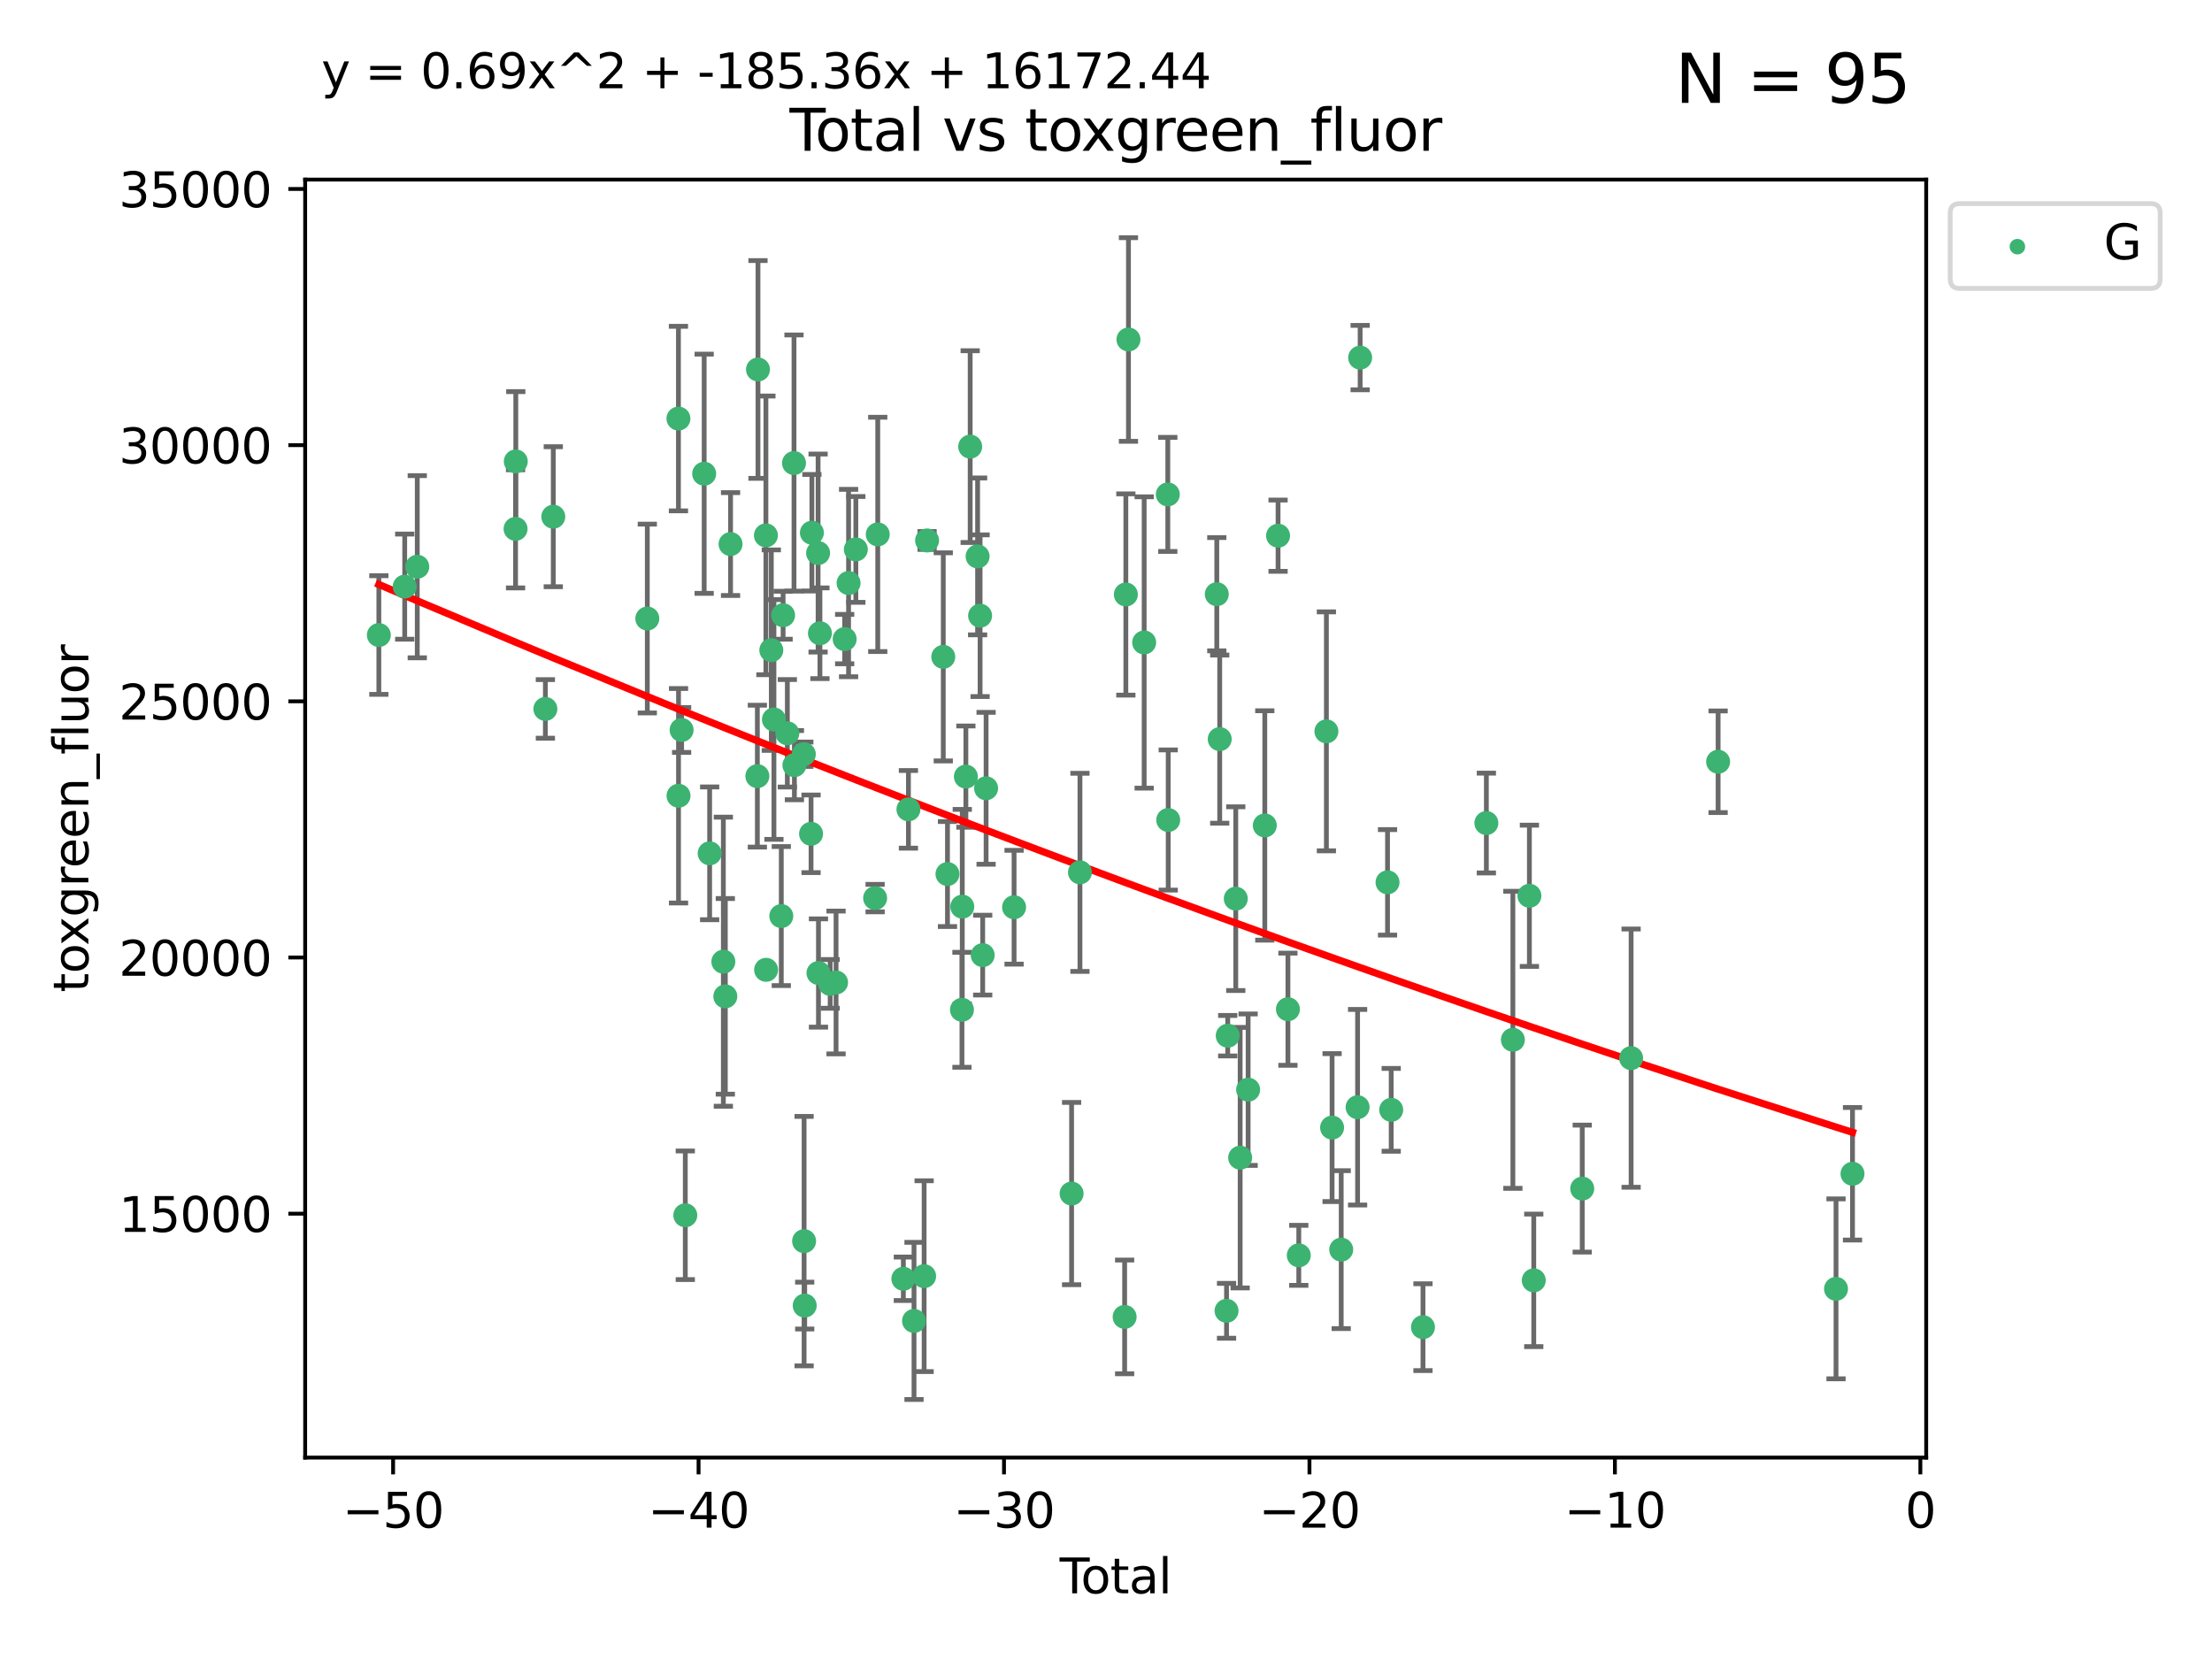 <?xml version="1.0" encoding="utf-8" standalone="no"?>
<!DOCTYPE svg PUBLIC "-//W3C//DTD SVG 1.1//EN"
  "http://www.w3.org/Graphics/SVG/1.1/DTD/svg11.dtd">
<svg xmlns:xlink="http://www.w3.org/1999/xlink" width="460.8pt" height="345.6pt" viewBox="0 0 460.8 345.6" xmlns="http://www.w3.org/2000/svg" version="1.1">
 <defs>
  <style type="text/css">*{stroke-linejoin: round; stroke-linecap: butt}</style>
 </defs>
 <g id="figure_1">
  <g id="patch_1">
   <path d="M 0 345.6 
L 460.8 345.6 
L 460.8 0 
L 0 0 
z
" style="fill: #ffffff"/>
  </g>
  <g id="axes_1">
   <g id="patch_2">
    <path d="M 63.571 303.64 
L 401.26 303.64 
L 401.26 37.411 
L 63.571 37.411 
z
" style="fill: #ffffff"/>
   </g>
   <g id="PathCollection_1">
    <defs>
     <path id="mb62108a8cf" d="M 0 1.118 
C 0.297 1.118 0.581 1 0.791 0.791 
C 1 0.581 1.118 0.297 1.118 0 
C 1.118 -0.297 1 -0.581 0.791 -0.791 
C 0.581 -1 0.297 -1.118 0 -1.118 
C -0.297 -1.118 -0.581 -1 -0.791 -0.791 
C -1 -0.581 -1.118 -0.297 -1.118 0 
C -1.118 0.297 -1 0.581 -0.791 0.791 
C -0.581 1 -0.297 1.118 0 1.118 
z
" style="stroke: #3cb371"/>
    </defs>
    <g clip-path="url(#p5958b2ad6a)">
     <use xlink:href="#mb62108a8cf" x="78.921" y="132.291" style="fill: #3cb371; stroke: #3cb371"/>
     <use xlink:href="#mb62108a8cf" x="84.308" y="122.205" style="fill: #3cb371; stroke: #3cb371"/>
     <use xlink:href="#mb62108a8cf" x="86.925" y="118.06" style="fill: #3cb371; stroke: #3cb371"/>
     <use xlink:href="#mb62108a8cf" x="107.401" y="110.173" style="fill: #3cb371; stroke: #3cb371"/>
     <use xlink:href="#mb62108a8cf" x="107.45" y="96.122" style="fill: #3cb371; stroke: #3cb371"/>
     <use xlink:href="#mb62108a8cf" x="113.612" y="147.682" style="fill: #3cb371; stroke: #3cb371"/>
     <use xlink:href="#mb62108a8cf" x="115.259" y="107.64" style="fill: #3cb371; stroke: #3cb371"/>
     <use xlink:href="#mb62108a8cf" x="134.846" y="128.851" style="fill: #3cb371; stroke: #3cb371"/>
     <use xlink:href="#mb62108a8cf" x="141.332" y="87.197" style="fill: #3cb371; stroke: #3cb371"/>
     <use xlink:href="#mb62108a8cf" x="141.35" y="165.771" style="fill: #3cb371; stroke: #3cb371"/>
     <use xlink:href="#mb62108a8cf" x="141.993" y="152.066" style="fill: #3cb371; stroke: #3cb371"/>
     <use xlink:href="#mb62108a8cf" x="142.761" y="253.164" style="fill: #3cb371; stroke: #3cb371"/>
     <use xlink:href="#mb62108a8cf" x="146.692" y="98.688" style="fill: #3cb371; stroke: #3cb371"/>
     <use xlink:href="#mb62108a8cf" x="147.832" y="177.765" style="fill: #3cb371; stroke: #3cb371"/>
     <use xlink:href="#mb62108a8cf" x="150.687" y="200.337" style="fill: #3cb371; stroke: #3cb371"/>
     <use xlink:href="#mb62108a8cf" x="151.098" y="207.56" style="fill: #3cb371; stroke: #3cb371"/>
     <use xlink:href="#mb62108a8cf" x="152.188" y="113.337" style="fill: #3cb371; stroke: #3cb371"/>
     <use xlink:href="#mb62108a8cf" x="157.772" y="161.683" style="fill: #3cb371; stroke: #3cb371"/>
     <use xlink:href="#mb62108a8cf" x="157.902" y="76.97" style="fill: #3cb371; stroke: #3cb371"/>
     <use xlink:href="#mb62108a8cf" x="159.553" y="111.528" style="fill: #3cb371; stroke: #3cb371"/>
     <use xlink:href="#mb62108a8cf" x="159.594" y="202.031" style="fill: #3cb371; stroke: #3cb371"/>
     <use xlink:href="#mb62108a8cf" x="160.679" y="135.439" style="fill: #3cb371; stroke: #3cb371"/>
     <use xlink:href="#mb62108a8cf" x="161.225" y="149.882" style="fill: #3cb371; stroke: #3cb371"/>
     <use xlink:href="#mb62108a8cf" x="162.757" y="190.834" style="fill: #3cb371; stroke: #3cb371"/>
     <use xlink:href="#mb62108a8cf" x="163.135" y="128.164" style="fill: #3cb371; stroke: #3cb371"/>
     <use xlink:href="#mb62108a8cf" x="164.018" y="152.759" style="fill: #3cb371; stroke: #3cb371"/>
     <use xlink:href="#mb62108a8cf" x="165.404" y="96.462" style="fill: #3cb371; stroke: #3cb371"/>
     <use xlink:href="#mb62108a8cf" x="165.49" y="159.395" style="fill: #3cb371; stroke: #3cb371"/>
     <use xlink:href="#mb62108a8cf" x="167.452" y="157.12" style="fill: #3cb371; stroke: #3cb371"/>
     <use xlink:href="#mb62108a8cf" x="167.509" y="258.552" style="fill: #3cb371; stroke: #3cb371"/>
     <use xlink:href="#mb62108a8cf" x="167.635" y="271.977" style="fill: #3cb371; stroke: #3cb371"/>
     <use xlink:href="#mb62108a8cf" x="168.958" y="173.696" style="fill: #3cb371; stroke: #3cb371"/>
     <use xlink:href="#mb62108a8cf" x="169.133" y="110.976" style="fill: #3cb371; stroke: #3cb371"/>
     <use xlink:href="#mb62108a8cf" x="170.424" y="115.211" style="fill: #3cb371; stroke: #3cb371"/>
     <use xlink:href="#mb62108a8cf" x="170.502" y="202.696" style="fill: #3cb371; stroke: #3cb371"/>
     <use xlink:href="#mb62108a8cf" x="170.806" y="131.919" style="fill: #3cb371; stroke: #3cb371"/>
     <use xlink:href="#mb62108a8cf" x="172.94" y="204.965" style="fill: #3cb371; stroke: #3cb371"/>
     <use xlink:href="#mb62108a8cf" x="174.165" y="204.667" style="fill: #3cb371; stroke: #3cb371"/>
     <use xlink:href="#mb62108a8cf" x="175.958" y="133.135" style="fill: #3cb371; stroke: #3cb371"/>
     <use xlink:href="#mb62108a8cf" x="176.774" y="121.458" style="fill: #3cb371; stroke: #3cb371"/>
     <use xlink:href="#mb62108a8cf" x="178.287" y="114.455" style="fill: #3cb371; stroke: #3cb371"/>
     <use xlink:href="#mb62108a8cf" x="182.304" y="187.09" style="fill: #3cb371; stroke: #3cb371"/>
     <use xlink:href="#mb62108a8cf" x="182.852" y="111.326" style="fill: #3cb371; stroke: #3cb371"/>
     <use xlink:href="#mb62108a8cf" x="188.185" y="266.394" style="fill: #3cb371; stroke: #3cb371"/>
     <use xlink:href="#mb62108a8cf" x="189.243" y="168.602" style="fill: #3cb371; stroke: #3cb371"/>
     <use xlink:href="#mb62108a8cf" x="190.407" y="275.172" style="fill: #3cb371; stroke: #3cb371"/>
     <use xlink:href="#mb62108a8cf" x="192.511" y="265.85" style="fill: #3cb371; stroke: #3cb371"/>
     <use xlink:href="#mb62108a8cf" x="193.128" y="112.589" style="fill: #3cb371; stroke: #3cb371"/>
     <use xlink:href="#mb62108a8cf" x="196.502" y="136.835" style="fill: #3cb371; stroke: #3cb371"/>
     <use xlink:href="#mb62108a8cf" x="197.378" y="182.076" style="fill: #3cb371; stroke: #3cb371"/>
     <use xlink:href="#mb62108a8cf" x="200.393" y="210.357" style="fill: #3cb371; stroke: #3cb371"/>
     <use xlink:href="#mb62108a8cf" x="200.458" y="188.874" style="fill: #3cb371; stroke: #3cb371"/>
     <use xlink:href="#mb62108a8cf" x="201.21" y="161.779" style="fill: #3cb371; stroke: #3cb371"/>
     <use xlink:href="#mb62108a8cf" x="202.107" y="93.038" style="fill: #3cb371; stroke: #3cb371"/>
     <use xlink:href="#mb62108a8cf" x="203.653" y="115.908" style="fill: #3cb371; stroke: #3cb371"/>
     <use xlink:href="#mb62108a8cf" x="204.172" y="128.26" style="fill: #3cb371; stroke: #3cb371"/>
     <use xlink:href="#mb62108a8cf" x="204.715" y="198.971" style="fill: #3cb371; stroke: #3cb371"/>
     <use xlink:href="#mb62108a8cf" x="205.422" y="164.215" style="fill: #3cb371; stroke: #3cb371"/>
     <use xlink:href="#mb62108a8cf" x="211.25" y="188.993" style="fill: #3cb371; stroke: #3cb371"/>
     <use xlink:href="#mb62108a8cf" x="223.233" y="248.64" style="fill: #3cb371; stroke: #3cb371"/>
     <use xlink:href="#mb62108a8cf" x="224.975" y="181.726" style="fill: #3cb371; stroke: #3cb371"/>
     <use xlink:href="#mb62108a8cf" x="234.282" y="274.335" style="fill: #3cb371; stroke: #3cb371"/>
     <use xlink:href="#mb62108a8cf" x="234.536" y="123.842" style="fill: #3cb371; stroke: #3cb371"/>
     <use xlink:href="#mb62108a8cf" x="235.078" y="70.721" style="fill: #3cb371; stroke: #3cb371"/>
     <use xlink:href="#mb62108a8cf" x="238.351" y="133.837" style="fill: #3cb371; stroke: #3cb371"/>
     <use xlink:href="#mb62108a8cf" x="243.276" y="102.995" style="fill: #3cb371; stroke: #3cb371"/>
     <use xlink:href="#mb62108a8cf" x="243.361" y="170.823" style="fill: #3cb371; stroke: #3cb371"/>
     <use xlink:href="#mb62108a8cf" x="253.481" y="123.78" style="fill: #3cb371; stroke: #3cb371"/>
     <use xlink:href="#mb62108a8cf" x="254.089" y="153.972" style="fill: #3cb371; stroke: #3cb371"/>
     <use xlink:href="#mb62108a8cf" x="255.51" y="273.065" style="fill: #3cb371; stroke: #3cb371"/>
     <use xlink:href="#mb62108a8cf" x="255.758" y="215.756" style="fill: #3cb371; stroke: #3cb371"/>
     <use xlink:href="#mb62108a8cf" x="257.434" y="187.207" style="fill: #3cb371; stroke: #3cb371"/>
     <use xlink:href="#mb62108a8cf" x="258.348" y="241.163" style="fill: #3cb371; stroke: #3cb371"/>
     <use xlink:href="#mb62108a8cf" x="260.008" y="227" style="fill: #3cb371; stroke: #3cb371"/>
     <use xlink:href="#mb62108a8cf" x="263.48" y="171.956" style="fill: #3cb371; stroke: #3cb371"/>
     <use xlink:href="#mb62108a8cf" x="266.244" y="111.597" style="fill: #3cb371; stroke: #3cb371"/>
     <use xlink:href="#mb62108a8cf" x="268.299" y="210.239" style="fill: #3cb371; stroke: #3cb371"/>
     <use xlink:href="#mb62108a8cf" x="270.56" y="261.512" style="fill: #3cb371; stroke: #3cb371"/>
     <use xlink:href="#mb62108a8cf" x="276.314" y="152.354" style="fill: #3cb371; stroke: #3cb371"/>
     <use xlink:href="#mb62108a8cf" x="277.497" y="234.897" style="fill: #3cb371; stroke: #3cb371"/>
     <use xlink:href="#mb62108a8cf" x="279.398" y="260.321" style="fill: #3cb371; stroke: #3cb371"/>
     <use xlink:href="#mb62108a8cf" x="282.812" y="230.656" style="fill: #3cb371; stroke: #3cb371"/>
     <use xlink:href="#mb62108a8cf" x="283.344" y="74.498" style="fill: #3cb371; stroke: #3cb371"/>
     <use xlink:href="#mb62108a8cf" x="289.048" y="183.805" style="fill: #3cb371; stroke: #3cb371"/>
     <use xlink:href="#mb62108a8cf" x="289.814" y="231.199" style="fill: #3cb371; stroke: #3cb371"/>
     <use xlink:href="#mb62108a8cf" x="296.432" y="276.471" style="fill: #3cb371; stroke: #3cb371"/>
     <use xlink:href="#mb62108a8cf" x="309.639" y="171.455" style="fill: #3cb371; stroke: #3cb371"/>
     <use xlink:href="#mb62108a8cf" x="315.161" y="216.609" style="fill: #3cb371; stroke: #3cb371"/>
     <use xlink:href="#mb62108a8cf" x="318.603" y="186.608" style="fill: #3cb371; stroke: #3cb371"/>
     <use xlink:href="#mb62108a8cf" x="319.511" y="266.721" style="fill: #3cb371; stroke: #3cb371"/>
     <use xlink:href="#mb62108a8cf" x="329.609" y="247.608" style="fill: #3cb371; stroke: #3cb371"/>
     <use xlink:href="#mb62108a8cf" x="339.791" y="220.428" style="fill: #3cb371; stroke: #3cb371"/>
     <use xlink:href="#mb62108a8cf" x="357.915" y="158.687" style="fill: #3cb371; stroke: #3cb371"/>
     <use xlink:href="#mb62108a8cf" x="382.476" y="268.492" style="fill: #3cb371; stroke: #3cb371"/>
     <use xlink:href="#mb62108a8cf" x="385.911" y="244.52" style="fill: #3cb371; stroke: #3cb371"/>
    </g>
   </g>
   <g id="matplotlib.axis_1">
    <g id="xtick_1">
     <g id="line2d_1">
      <defs>
       <path id="mcf10950362" d="M 0 0 
L 0 3.5 
" style="stroke: #000000; stroke-width: 0.8"/>
      </defs>
      <g>
       <use xlink:href="#mcf10950362" x="81.892" y="303.64" style="stroke: #000000; stroke-width: 0.8"/>
      </g>
     </g>
     <g id="text_1">
      <!-- −50 -->
      <g transform="translate(71.339 318.238)scale(0.1 -0.1)">
       <defs>
        <path id="DejaVuSans-2212" d="M 678 2272 
L 4684 2272 
L 4684 1741 
L 678 1741 
L 678 2272 
z
" transform="scale(0.016)"/>
        <path id="DejaVuSans-35" d="M 691 4666 
L 3169 4666 
L 3169 4134 
L 1269 4134 
L 1269 2991 
Q 1406 3038 1543 3061 
Q 1681 3084 1819 3084 
Q 2600 3084 3056 2656 
Q 3513 2228 3513 1497 
Q 3513 744 3044 326 
Q 2575 -91 1722 -91 
Q 1428 -91 1123 -41 
Q 819 9 494 109 
L 494 744 
Q 775 591 1075 516 
Q 1375 441 1709 441 
Q 2250 441 2565 725 
Q 2881 1009 2881 1497 
Q 2881 1984 2565 2268 
Q 2250 2553 1709 2553 
Q 1456 2553 1204 2497 
Q 953 2441 691 2322 
L 691 4666 
z
" transform="scale(0.016)"/>
        <path id="DejaVuSans-30" d="M 2034 4250 
Q 1547 4250 1301 3770 
Q 1056 3291 1056 2328 
Q 1056 1369 1301 889 
Q 1547 409 2034 409 
Q 2525 409 2770 889 
Q 3016 1369 3016 2328 
Q 3016 3291 2770 3770 
Q 2525 4250 2034 4250 
z
M 2034 4750 
Q 2819 4750 3233 4129 
Q 3647 3509 3647 2328 
Q 3647 1150 3233 529 
Q 2819 -91 2034 -91 
Q 1250 -91 836 529 
Q 422 1150 422 2328 
Q 422 3509 836 4129 
Q 1250 4750 2034 4750 
z
" transform="scale(0.016)"/>
       </defs>
       <use xlink:href="#DejaVuSans-2212"/>
       <use xlink:href="#DejaVuSans-35" x="83.789"/>
       <use xlink:href="#DejaVuSans-30" x="147.412"/>
      </g>
     </g>
    </g>
    <g id="xtick_2">
     <g id="line2d_2">
      <g>
       <use xlink:href="#mcf10950362" x="145.522" y="303.64" style="stroke: #000000; stroke-width: 0.8"/>
      </g>
     </g>
     <g id="text_2">
      <!-- −40 -->
      <g transform="translate(134.97 318.238)scale(0.1 -0.1)">
       <defs>
        <path id="DejaVuSans-34" d="M 2419 4116 
L 825 1625 
L 2419 1625 
L 2419 4116 
z
M 2253 4666 
L 3047 4666 
L 3047 1625 
L 3713 1625 
L 3713 1100 
L 3047 1100 
L 3047 0 
L 2419 0 
L 2419 1100 
L 313 1100 
L 313 1709 
L 2253 4666 
z
" transform="scale(0.016)"/>
       </defs>
       <use xlink:href="#DejaVuSans-2212"/>
       <use xlink:href="#DejaVuSans-34" x="83.789"/>
       <use xlink:href="#DejaVuSans-30" x="147.412"/>
      </g>
     </g>
    </g>
    <g id="xtick_3">
     <g id="line2d_3">
      <g>
       <use xlink:href="#mcf10950362" x="209.153" y="303.64" style="stroke: #000000; stroke-width: 0.8"/>
      </g>
     </g>
     <g id="text_3">
      <!-- −30 -->
      <g transform="translate(198.601 318.238)scale(0.1 -0.1)">
       <defs>
        <path id="DejaVuSans-33" d="M 2597 2516 
Q 3050 2419 3304 2112 
Q 3559 1806 3559 1356 
Q 3559 666 3084 287 
Q 2609 -91 1734 -91 
Q 1441 -91 1130 -33 
Q 819 25 488 141 
L 488 750 
Q 750 597 1062 519 
Q 1375 441 1716 441 
Q 2309 441 2620 675 
Q 2931 909 2931 1356 
Q 2931 1769 2642 2001 
Q 2353 2234 1838 2234 
L 1294 2234 
L 1294 2753 
L 1863 2753 
Q 2328 2753 2575 2939 
Q 2822 3125 2822 3475 
Q 2822 3834 2567 4026 
Q 2313 4219 1838 4219 
Q 1578 4219 1281 4162 
Q 984 4106 628 3988 
L 628 4550 
Q 988 4650 1302 4700 
Q 1616 4750 1894 4750 
Q 2613 4750 3031 4423 
Q 3450 4097 3450 3541 
Q 3450 3153 3228 2886 
Q 3006 2619 2597 2516 
z
" transform="scale(0.016)"/>
       </defs>
       <use xlink:href="#DejaVuSans-2212"/>
       <use xlink:href="#DejaVuSans-33" x="83.789"/>
       <use xlink:href="#DejaVuSans-30" x="147.412"/>
      </g>
     </g>
    </g>
    <g id="xtick_4">
     <g id="line2d_4">
      <g>
       <use xlink:href="#mcf10950362" x="272.784" y="303.64" style="stroke: #000000; stroke-width: 0.8"/>
      </g>
     </g>
     <g id="text_4">
      <!-- −20 -->
      <g transform="translate(262.232 318.238)scale(0.1 -0.1)">
       <defs>
        <path id="DejaVuSans-32" d="M 1228 531 
L 3431 531 
L 3431 0 
L 469 0 
L 469 531 
Q 828 903 1448 1529 
Q 2069 2156 2228 2338 
Q 2531 2678 2651 2914 
Q 2772 3150 2772 3378 
Q 2772 3750 2511 3984 
Q 2250 4219 1831 4219 
Q 1534 4219 1204 4116 
Q 875 4013 500 3803 
L 500 4441 
Q 881 4594 1212 4672 
Q 1544 4750 1819 4750 
Q 2544 4750 2975 4387 
Q 3406 4025 3406 3419 
Q 3406 3131 3298 2873 
Q 3191 2616 2906 2266 
Q 2828 2175 2409 1742 
Q 1991 1309 1228 531 
z
" transform="scale(0.016)"/>
       </defs>
       <use xlink:href="#DejaVuSans-2212"/>
       <use xlink:href="#DejaVuSans-32" x="83.789"/>
       <use xlink:href="#DejaVuSans-30" x="147.412"/>
      </g>
     </g>
    </g>
    <g id="xtick_5">
     <g id="line2d_5">
      <g>
       <use xlink:href="#mcf10950362" x="336.415" y="303.64" style="stroke: #000000; stroke-width: 0.8"/>
      </g>
     </g>
     <g id="text_5">
      <!-- −10 -->
      <g transform="translate(325.862 318.238)scale(0.1 -0.1)">
       <defs>
        <path id="DejaVuSans-31" d="M 794 531 
L 1825 531 
L 1825 4091 
L 703 3866 
L 703 4441 
L 1819 4666 
L 2450 4666 
L 2450 531 
L 3481 531 
L 3481 0 
L 794 0 
L 794 531 
z
" transform="scale(0.016)"/>
       </defs>
       <use xlink:href="#DejaVuSans-2212"/>
       <use xlink:href="#DejaVuSans-31" x="83.789"/>
       <use xlink:href="#DejaVuSans-30" x="147.412"/>
      </g>
     </g>
    </g>
    <g id="xtick_6">
     <g id="line2d_6">
      <g>
       <use xlink:href="#mcf10950362" x="400.046" y="303.64" style="stroke: #000000; stroke-width: 0.8"/>
      </g>
     </g>
     <g id="text_6">
      <!-- 0 -->
      <g transform="translate(396.864 318.238)scale(0.1 -0.1)">
       <use xlink:href="#DejaVuSans-30"/>
      </g>
     </g>
    </g>
    <g id="text_7">
     <!-- Total -->
     <g transform="translate(220.739 331.917)scale(0.1 -0.1)">
      <defs>
       <path id="DejaVuSans-54" d="M -19 4666 
L 3928 4666 
L 3928 4134 
L 2272 4134 
L 2272 0 
L 1638 0 
L 1638 4134 
L -19 4134 
L -19 4666 
z
" transform="scale(0.016)"/>
       <path id="DejaVuSans-6f" d="M 1959 3097 
Q 1497 3097 1228 2736 
Q 959 2375 959 1747 
Q 959 1119 1226 758 
Q 1494 397 1959 397 
Q 2419 397 2687 759 
Q 2956 1122 2956 1747 
Q 2956 2369 2687 2733 
Q 2419 3097 1959 3097 
z
M 1959 3584 
Q 2709 3584 3137 3096 
Q 3566 2609 3566 1747 
Q 3566 888 3137 398 
Q 2709 -91 1959 -91 
Q 1206 -91 779 398 
Q 353 888 353 1747 
Q 353 2609 779 3096 
Q 1206 3584 1959 3584 
z
" transform="scale(0.016)"/>
       <path id="DejaVuSans-74" d="M 1172 4494 
L 1172 3500 
L 2356 3500 
L 2356 3053 
L 1172 3053 
L 1172 1153 
Q 1172 725 1289 603 
Q 1406 481 1766 481 
L 2356 481 
L 2356 0 
L 1766 0 
Q 1100 0 847 248 
Q 594 497 594 1153 
L 594 3053 
L 172 3053 
L 172 3500 
L 594 3500 
L 594 4494 
L 1172 4494 
z
" transform="scale(0.016)"/>
       <path id="DejaVuSans-61" d="M 2194 1759 
Q 1497 1759 1228 1600 
Q 959 1441 959 1056 
Q 959 750 1161 570 
Q 1363 391 1709 391 
Q 2188 391 2477 730 
Q 2766 1069 2766 1631 
L 2766 1759 
L 2194 1759 
z
M 3341 1997 
L 3341 0 
L 2766 0 
L 2766 531 
Q 2569 213 2275 61 
Q 1981 -91 1556 -91 
Q 1019 -91 701 211 
Q 384 513 384 1019 
Q 384 1609 779 1909 
Q 1175 2209 1959 2209 
L 2766 2209 
L 2766 2266 
Q 2766 2663 2505 2880 
Q 2244 3097 1772 3097 
Q 1472 3097 1187 3025 
Q 903 2953 641 2809 
L 641 3341 
Q 956 3463 1253 3523 
Q 1550 3584 1831 3584 
Q 2591 3584 2966 3190 
Q 3341 2797 3341 1997 
z
" transform="scale(0.016)"/>
       <path id="DejaVuSans-6c" d="M 603 4863 
L 1178 4863 
L 1178 0 
L 603 0 
L 603 4863 
z
" transform="scale(0.016)"/>
      </defs>
      <use xlink:href="#DejaVuSans-54"/>
      <use xlink:href="#DejaVuSans-6f" x="44.084"/>
      <use xlink:href="#DejaVuSans-74" x="105.266"/>
      <use xlink:href="#DejaVuSans-61" x="144.475"/>
      <use xlink:href="#DejaVuSans-6c" x="205.754"/>
     </g>
    </g>
   </g>
   <g id="matplotlib.axis_2">
    <g id="ytick_1">
     <g id="line2d_7">
      <defs>
       <path id="mcd7390391d" d="M 0 0 
L -3.5 0 
" style="stroke: #000000; stroke-width: 0.8"/>
      </defs>
      <g>
       <use xlink:href="#mcd7390391d" x="63.571" y="252.829" style="stroke: #000000; stroke-width: 0.8"/>
      </g>
     </g>
     <g id="text_8">
      <!-- 15000 -->
      <g transform="translate(24.759 256.628)scale(0.1 -0.1)">
       <use xlink:href="#DejaVuSans-31"/>
       <use xlink:href="#DejaVuSans-35" x="63.623"/>
       <use xlink:href="#DejaVuSans-30" x="127.246"/>
       <use xlink:href="#DejaVuSans-30" x="190.869"/>
       <use xlink:href="#DejaVuSans-30" x="254.492"/>
      </g>
     </g>
    </g>
    <g id="ytick_2">
     <g id="line2d_8">
      <g>
       <use xlink:href="#mcd7390391d" x="63.571" y="199.464" style="stroke: #000000; stroke-width: 0.8"/>
      </g>
     </g>
     <g id="text_9">
      <!-- 20000 -->
      <g transform="translate(24.759 203.263)scale(0.1 -0.1)">
       <use xlink:href="#DejaVuSans-32"/>
       <use xlink:href="#DejaVuSans-30" x="63.623"/>
       <use xlink:href="#DejaVuSans-30" x="127.246"/>
       <use xlink:href="#DejaVuSans-30" x="190.869"/>
       <use xlink:href="#DejaVuSans-30" x="254.492"/>
      </g>
     </g>
    </g>
    <g id="ytick_3">
     <g id="line2d_9">
      <g>
       <use xlink:href="#mcd7390391d" x="63.571" y="146.098" style="stroke: #000000; stroke-width: 0.8"/>
      </g>
     </g>
     <g id="text_10">
      <!-- 25000 -->
      <g transform="translate(24.759 149.897)scale(0.1 -0.1)">
       <use xlink:href="#DejaVuSans-32"/>
       <use xlink:href="#DejaVuSans-35" x="63.623"/>
       <use xlink:href="#DejaVuSans-30" x="127.246"/>
       <use xlink:href="#DejaVuSans-30" x="190.869"/>
       <use xlink:href="#DejaVuSans-30" x="254.492"/>
      </g>
     </g>
    </g>
    <g id="ytick_4">
     <g id="line2d_10">
      <g>
       <use xlink:href="#mcd7390391d" x="63.571" y="92.733" style="stroke: #000000; stroke-width: 0.8"/>
      </g>
     </g>
     <g id="text_11">
      <!-- 30000 -->
      <g transform="translate(24.759 96.532)scale(0.1 -0.1)">
       <use xlink:href="#DejaVuSans-33"/>
       <use xlink:href="#DejaVuSans-30" x="63.623"/>
       <use xlink:href="#DejaVuSans-30" x="127.246"/>
       <use xlink:href="#DejaVuSans-30" x="190.869"/>
       <use xlink:href="#DejaVuSans-30" x="254.492"/>
      </g>
     </g>
    </g>
    <g id="ytick_5">
     <g id="line2d_11">
      <g>
       <use xlink:href="#mcd7390391d" x="63.571" y="39.367" style="stroke: #000000; stroke-width: 0.8"/>
      </g>
     </g>
     <g id="text_12">
      <!-- 35000 -->
      <g transform="translate(24.759 43.166)scale(0.1 -0.1)">
       <use xlink:href="#DejaVuSans-33"/>
       <use xlink:href="#DejaVuSans-35" x="63.623"/>
       <use xlink:href="#DejaVuSans-30" x="127.246"/>
       <use xlink:href="#DejaVuSans-30" x="190.869"/>
       <use xlink:href="#DejaVuSans-30" x="254.492"/>
      </g>
     </g>
    </g>
    <g id="text_13">
     <!-- toxgreen_fluor -->
     <g transform="translate(18.401 206.72)rotate(-90)scale(0.1 -0.1)">
      <defs>
       <path id="DejaVuSans-78" d="M 3513 3500 
L 2247 1797 
L 3578 0 
L 2900 0 
L 1881 1375 
L 863 0 
L 184 0 
L 1544 1831 
L 300 3500 
L 978 3500 
L 1906 2253 
L 2834 3500 
L 3513 3500 
z
" transform="scale(0.016)"/>
       <path id="DejaVuSans-67" d="M 2906 1791 
Q 2906 2416 2648 2759 
Q 2391 3103 1925 3103 
Q 1463 3103 1205 2759 
Q 947 2416 947 1791 
Q 947 1169 1205 825 
Q 1463 481 1925 481 
Q 2391 481 2648 825 
Q 2906 1169 2906 1791 
z
M 3481 434 
Q 3481 -459 3084 -895 
Q 2688 -1331 1869 -1331 
Q 1566 -1331 1297 -1286 
Q 1028 -1241 775 -1147 
L 775 -588 
Q 1028 -725 1275 -790 
Q 1522 -856 1778 -856 
Q 2344 -856 2625 -561 
Q 2906 -266 2906 331 
L 2906 616 
Q 2728 306 2450 153 
Q 2172 0 1784 0 
Q 1141 0 747 490 
Q 353 981 353 1791 
Q 353 2603 747 3093 
Q 1141 3584 1784 3584 
Q 2172 3584 2450 3431 
Q 2728 3278 2906 2969 
L 2906 3500 
L 3481 3500 
L 3481 434 
z
" transform="scale(0.016)"/>
       <path id="DejaVuSans-72" d="M 2631 2963 
Q 2534 3019 2420 3045 
Q 2306 3072 2169 3072 
Q 1681 3072 1420 2755 
Q 1159 2438 1159 1844 
L 1159 0 
L 581 0 
L 581 3500 
L 1159 3500 
L 1159 2956 
Q 1341 3275 1631 3429 
Q 1922 3584 2338 3584 
Q 2397 3584 2469 3576 
Q 2541 3569 2628 3553 
L 2631 2963 
z
" transform="scale(0.016)"/>
       <path id="DejaVuSans-65" d="M 3597 1894 
L 3597 1613 
L 953 1613 
Q 991 1019 1311 708 
Q 1631 397 2203 397 
Q 2534 397 2845 478 
Q 3156 559 3463 722 
L 3463 178 
Q 3153 47 2828 -22 
Q 2503 -91 2169 -91 
Q 1331 -91 842 396 
Q 353 884 353 1716 
Q 353 2575 817 3079 
Q 1281 3584 2069 3584 
Q 2775 3584 3186 3129 
Q 3597 2675 3597 1894 
z
M 3022 2063 
Q 3016 2534 2758 2815 
Q 2500 3097 2075 3097 
Q 1594 3097 1305 2825 
Q 1016 2553 972 2059 
L 3022 2063 
z
" transform="scale(0.016)"/>
       <path id="DejaVuSans-6e" d="M 3513 2113 
L 3513 0 
L 2938 0 
L 2938 2094 
Q 2938 2591 2744 2837 
Q 2550 3084 2163 3084 
Q 1697 3084 1428 2787 
Q 1159 2491 1159 1978 
L 1159 0 
L 581 0 
L 581 3500 
L 1159 3500 
L 1159 2956 
Q 1366 3272 1645 3428 
Q 1925 3584 2291 3584 
Q 2894 3584 3203 3211 
Q 3513 2838 3513 2113 
z
" transform="scale(0.016)"/>
       <path id="DejaVuSans-5f" d="M 3263 -1063 
L 3263 -1509 
L -63 -1509 
L -63 -1063 
L 3263 -1063 
z
" transform="scale(0.016)"/>
       <path id="DejaVuSans-66" d="M 2375 4863 
L 2375 4384 
L 1825 4384 
Q 1516 4384 1395 4259 
Q 1275 4134 1275 3809 
L 1275 3500 
L 2222 3500 
L 2222 3053 
L 1275 3053 
L 1275 0 
L 697 0 
L 697 3053 
L 147 3053 
L 147 3500 
L 697 3500 
L 697 3744 
Q 697 4328 969 4595 
Q 1241 4863 1831 4863 
L 2375 4863 
z
" transform="scale(0.016)"/>
       <path id="DejaVuSans-75" d="M 544 1381 
L 544 3500 
L 1119 3500 
L 1119 1403 
Q 1119 906 1312 657 
Q 1506 409 1894 409 
Q 2359 409 2629 706 
Q 2900 1003 2900 1516 
L 2900 3500 
L 3475 3500 
L 3475 0 
L 2900 0 
L 2900 538 
Q 2691 219 2414 64 
Q 2138 -91 1772 -91 
Q 1169 -91 856 284 
Q 544 659 544 1381 
z
M 1991 3584 
L 1991 3584 
z
" transform="scale(0.016)"/>
      </defs>
      <use xlink:href="#DejaVuSans-74"/>
      <use xlink:href="#DejaVuSans-6f" x="39.209"/>
      <use xlink:href="#DejaVuSans-78" x="97.266"/>
      <use xlink:href="#DejaVuSans-67" x="156.445"/>
      <use xlink:href="#DejaVuSans-72" x="219.922"/>
      <use xlink:href="#DejaVuSans-65" x="258.785"/>
      <use xlink:href="#DejaVuSans-65" x="320.309"/>
      <use xlink:href="#DejaVuSans-6e" x="381.832"/>
      <use xlink:href="#DejaVuSans-5f" x="445.211"/>
      <use xlink:href="#DejaVuSans-66" x="495.211"/>
      <use xlink:href="#DejaVuSans-6c" x="530.416"/>
      <use xlink:href="#DejaVuSans-75" x="558.199"/>
      <use xlink:href="#DejaVuSans-6f" x="621.578"/>
      <use xlink:href="#DejaVuSans-72" x="682.76"/>
     </g>
    </g>
   </g>
   <g id="LineCollection_1">
    <path d="M 78.921 144.651 
L 78.921 119.931 
" clip-path="url(#p5958b2ad6a)" style="fill: none; stroke: #696969"/>
    <path d="M 84.308 133.157 
L 84.308 111.254 
" clip-path="url(#p5958b2ad6a)" style="fill: none; stroke: #696969"/>
    <path d="M 86.925 137.034 
L 86.925 99.086 
" clip-path="url(#p5958b2ad6a)" style="fill: none; stroke: #696969"/>
    <path d="M 107.401 122.476 
L 107.401 97.87 
" clip-path="url(#p5958b2ad6a)" style="fill: none; stroke: #696969"/>
    <path d="M 107.45 110.663 
L 107.45 81.58 
" clip-path="url(#p5958b2ad6a)" style="fill: none; stroke: #696969"/>
    <path d="M 113.612 153.785 
L 113.612 141.579 
" clip-path="url(#p5958b2ad6a)" style="fill: none; stroke: #696969"/>
    <path d="M 115.259 122.225 
L 115.259 93.056 
" clip-path="url(#p5958b2ad6a)" style="fill: none; stroke: #696969"/>
    <path d="M 134.846 148.52 
L 134.846 109.182 
" clip-path="url(#p5958b2ad6a)" style="fill: none; stroke: #696969"/>
    <path d="M 141.332 106.419 
L 141.332 67.975 
" clip-path="url(#p5958b2ad6a)" style="fill: none; stroke: #696969"/>
    <path d="M 141.35 188.108 
L 141.35 143.434 
" clip-path="url(#p5958b2ad6a)" style="fill: none; stroke: #696969"/>
    <path d="M 141.993 156.737 
L 141.993 147.396 
" clip-path="url(#p5958b2ad6a)" style="fill: none; stroke: #696969"/>
    <path d="M 142.761 266.555 
L 142.761 239.773 
" clip-path="url(#p5958b2ad6a)" style="fill: none; stroke: #696969"/>
    <path d="M 146.692 123.606 
L 146.692 73.771 
" clip-path="url(#p5958b2ad6a)" style="fill: none; stroke: #696969"/>
    <path d="M 147.832 191.594 
L 147.832 163.936 
" clip-path="url(#p5958b2ad6a)" style="fill: none; stroke: #696969"/>
    <path d="M 150.687 230.449 
L 150.687 170.225 
" clip-path="url(#p5958b2ad6a)" style="fill: none; stroke: #696969"/>
    <path d="M 151.098 227.939 
L 151.098 187.182 
" clip-path="url(#p5958b2ad6a)" style="fill: none; stroke: #696969"/>
    <path d="M 152.188 124.055 
L 152.188 102.62 
" clip-path="url(#p5958b2ad6a)" style="fill: none; stroke: #696969"/>
    <path d="M 157.772 176.458 
L 157.772 146.907 
" clip-path="url(#p5958b2ad6a)" style="fill: none; stroke: #696969"/>
    <path d="M 157.902 99.653 
L 157.902 54.286 
" clip-path="url(#p5958b2ad6a)" style="fill: none; stroke: #696969"/>
    <path d="M 159.553 140.553 
L 159.553 82.503 
" clip-path="url(#p5958b2ad6a)" style="fill: none; stroke: #696969"/>
    <path d="M 159.594 202.829 
L 159.594 201.232 
" clip-path="url(#p5958b2ad6a)" style="fill: none; stroke: #696969"/>
    <path d="M 160.679 156.322 
L 160.679 114.557 
" clip-path="url(#p5958b2ad6a)" style="fill: none; stroke: #696969"/>
    <path d="M 161.225 174.851 
L 161.225 124.913 
" clip-path="url(#p5958b2ad6a)" style="fill: none; stroke: #696969"/>
    <path d="M 162.757 205.316 
L 162.757 176.352 
" clip-path="url(#p5958b2ad6a)" style="fill: none; stroke: #696969"/>
    <path d="M 163.135 133.158 
L 163.135 123.17 
" clip-path="url(#p5958b2ad6a)" style="fill: none; stroke: #696969"/>
    <path d="M 164.018 163.955 
L 164.018 141.562 
" clip-path="url(#p5958b2ad6a)" style="fill: none; stroke: #696969"/>
    <path d="M 165.404 123.148 
L 165.404 69.776 
" clip-path="url(#p5958b2ad6a)" style="fill: none; stroke: #696969"/>
    <path d="M 165.49 166.602 
L 165.49 152.187 
" clip-path="url(#p5958b2ad6a)" style="fill: none; stroke: #696969"/>
    <path d="M 167.452 159.657 
L 167.452 154.583 
" clip-path="url(#p5958b2ad6a)" style="fill: none; stroke: #696969"/>
    <path d="M 167.509 284.534 
L 167.509 232.569 
" clip-path="url(#p5958b2ad6a)" style="fill: none; stroke: #696969"/>
    <path d="M 167.635 276.858 
L 167.635 267.096 
" clip-path="url(#p5958b2ad6a)" style="fill: none; stroke: #696969"/>
    <path d="M 168.958 181.784 
L 168.958 165.609 
" clip-path="url(#p5958b2ad6a)" style="fill: none; stroke: #696969"/>
    <path d="M 169.133 123.112 
L 169.133 98.84 
" clip-path="url(#p5958b2ad6a)" style="fill: none; stroke: #696969"/>
    <path d="M 170.424 135.832 
L 170.424 94.591 
" clip-path="url(#p5958b2ad6a)" style="fill: none; stroke: #696969"/>
    <path d="M 170.502 213.972 
L 170.502 191.42 
" clip-path="url(#p5958b2ad6a)" style="fill: none; stroke: #696969"/>
    <path d="M 170.806 141.367 
L 170.806 122.472 
" clip-path="url(#p5958b2ad6a)" style="fill: none; stroke: #696969"/>
    <path d="M 172.94 210.039 
L 172.94 199.891 
" clip-path="url(#p5958b2ad6a)" style="fill: none; stroke: #696969"/>
    <path d="M 174.165 219.541 
L 174.165 189.794 
" clip-path="url(#p5958b2ad6a)" style="fill: none; stroke: #696969"/>
    <path d="M 175.958 138.276 
L 175.958 127.994 
" clip-path="url(#p5958b2ad6a)" style="fill: none; stroke: #696969"/>
    <path d="M 176.774 140.976 
L 176.774 101.94 
" clip-path="url(#p5958b2ad6a)" style="fill: none; stroke: #696969"/>
    <path d="M 178.287 125.479 
L 178.287 103.432 
" clip-path="url(#p5958b2ad6a)" style="fill: none; stroke: #696969"/>
    <path d="M 182.304 189.953 
L 182.304 184.227 
" clip-path="url(#p5958b2ad6a)" style="fill: none; stroke: #696969"/>
    <path d="M 182.852 135.731 
L 182.852 86.921 
" clip-path="url(#p5958b2ad6a)" style="fill: none; stroke: #696969"/>
    <path d="M 188.185 270.917 
L 188.185 261.871 
" clip-path="url(#p5958b2ad6a)" style="fill: none; stroke: #696969"/>
    <path d="M 189.243 176.69 
L 189.243 160.514 
" clip-path="url(#p5958b2ad6a)" style="fill: none; stroke: #696969"/>
    <path d="M 190.407 291.539 
L 190.407 258.805 
" clip-path="url(#p5958b2ad6a)" style="fill: none; stroke: #696969"/>
    <path d="M 192.511 285.723 
L 192.511 245.978 
" clip-path="url(#p5958b2ad6a)" style="fill: none; stroke: #696969"/>
    <path d="M 193.128 114.452 
L 193.128 110.727 
" clip-path="url(#p5958b2ad6a)" style="fill: none; stroke: #696969"/>
    <path d="M 196.502 158.516 
L 196.502 115.154 
" clip-path="url(#p5958b2ad6a)" style="fill: none; stroke: #696969"/>
    <path d="M 197.378 193.014 
L 197.378 171.138 
" clip-path="url(#p5958b2ad6a)" style="fill: none; stroke: #696969"/>
    <path d="M 200.393 222.329 
L 200.393 198.385 
" clip-path="url(#p5958b2ad6a)" style="fill: none; stroke: #696969"/>
    <path d="M 200.458 209.142 
L 200.458 168.606 
" clip-path="url(#p5958b2ad6a)" style="fill: none; stroke: #696969"/>
    <path d="M 201.21 172.326 
L 201.21 151.231 
" clip-path="url(#p5958b2ad6a)" style="fill: none; stroke: #696969"/>
    <path d="M 202.107 113.012 
L 202.107 73.063 
" clip-path="url(#p5958b2ad6a)" style="fill: none; stroke: #696969"/>
    <path d="M 203.653 132.248 
L 203.653 99.568 
" clip-path="url(#p5958b2ad6a)" style="fill: none; stroke: #696969"/>
    <path d="M 204.172 145.102 
L 204.172 111.419 
" clip-path="url(#p5958b2ad6a)" style="fill: none; stroke: #696969"/>
    <path d="M 204.715 207.282 
L 204.715 190.661 
" clip-path="url(#p5958b2ad6a)" style="fill: none; stroke: #696969"/>
    <path d="M 205.422 180.035 
L 205.422 148.395 
" clip-path="url(#p5958b2ad6a)" style="fill: none; stroke: #696969"/>
    <path d="M 211.25 200.849 
L 211.25 177.138 
" clip-path="url(#p5958b2ad6a)" style="fill: none; stroke: #696969"/>
    <path d="M 223.233 267.623 
L 223.233 229.657 
" clip-path="url(#p5958b2ad6a)" style="fill: none; stroke: #696969"/>
    <path d="M 224.975 202.364 
L 224.975 161.088 
" clip-path="url(#p5958b2ad6a)" style="fill: none; stroke: #696969"/>
    <path d="M 234.282 286.182 
L 234.282 262.489 
" clip-path="url(#p5958b2ad6a)" style="fill: none; stroke: #696969"/>
    <path d="M 234.536 144.804 
L 234.536 102.879 
" clip-path="url(#p5958b2ad6a)" style="fill: none; stroke: #696969"/>
    <path d="M 235.078 91.93 
L 235.078 49.513 
" clip-path="url(#p5958b2ad6a)" style="fill: none; stroke: #696969"/>
    <path d="M 238.351 164.183 
L 238.351 103.492 
" clip-path="url(#p5958b2ad6a)" style="fill: none; stroke: #696969"/>
    <path d="M 243.276 114.876 
L 243.276 91.115 
" clip-path="url(#p5958b2ad6a)" style="fill: none; stroke: #696969"/>
    <path d="M 243.361 185.424 
L 243.361 156.221 
" clip-path="url(#p5958b2ad6a)" style="fill: none; stroke: #696969"/>
    <path d="M 253.481 135.576 
L 253.481 111.985 
" clip-path="url(#p5958b2ad6a)" style="fill: none; stroke: #696969"/>
    <path d="M 254.089 171.485 
L 254.089 136.46 
" clip-path="url(#p5958b2ad6a)" style="fill: none; stroke: #696969"/>
    <path d="M 255.51 278.778 
L 255.51 267.351 
" clip-path="url(#p5958b2ad6a)" style="fill: none; stroke: #696969"/>
    <path d="M 255.758 219.975 
L 255.758 211.537 
" clip-path="url(#p5958b2ad6a)" style="fill: none; stroke: #696969"/>
    <path d="M 257.434 206.348 
L 257.434 168.065 
" clip-path="url(#p5958b2ad6a)" style="fill: none; stroke: #696969"/>
    <path d="M 258.348 268.299 
L 258.348 214.027 
" clip-path="url(#p5958b2ad6a)" style="fill: none; stroke: #696969"/>
    <path d="M 260.008 242.774 
L 260.008 211.226 
" clip-path="url(#p5958b2ad6a)" style="fill: none; stroke: #696969"/>
    <path d="M 263.48 195.848 
L 263.48 148.065 
" clip-path="url(#p5958b2ad6a)" style="fill: none; stroke: #696969"/>
    <path d="M 266.244 119.018 
L 266.244 104.175 
" clip-path="url(#p5958b2ad6a)" style="fill: none; stroke: #696969"/>
    <path d="M 268.299 221.922 
L 268.299 198.557 
" clip-path="url(#p5958b2ad6a)" style="fill: none; stroke: #696969"/>
    <path d="M 270.56 267.765 
L 270.56 255.26 
" clip-path="url(#p5958b2ad6a)" style="fill: none; stroke: #696969"/>
    <path d="M 276.314 177.243 
L 276.314 127.465 
" clip-path="url(#p5958b2ad6a)" style="fill: none; stroke: #696969"/>
    <path d="M 277.497 250.306 
L 277.497 219.487 
" clip-path="url(#p5958b2ad6a)" style="fill: none; stroke: #696969"/>
    <path d="M 279.398 276.77 
L 279.398 243.872 
" clip-path="url(#p5958b2ad6a)" style="fill: none; stroke: #696969"/>
    <path d="M 282.812 251.025 
L 282.812 210.286 
" clip-path="url(#p5958b2ad6a)" style="fill: none; stroke: #696969"/>
    <path d="M 283.344 81.207 
L 283.344 67.79 
" clip-path="url(#p5958b2ad6a)" style="fill: none; stroke: #696969"/>
    <path d="M 289.048 194.792 
L 289.048 172.819 
" clip-path="url(#p5958b2ad6a)" style="fill: none; stroke: #696969"/>
    <path d="M 289.814 239.823 
L 289.814 222.574 
" clip-path="url(#p5958b2ad6a)" style="fill: none; stroke: #696969"/>
    <path d="M 296.432 285.514 
L 296.432 267.428 
" clip-path="url(#p5958b2ad6a)" style="fill: none; stroke: #696969"/>
    <path d="M 309.639 181.85 
L 309.639 161.06 
" clip-path="url(#p5958b2ad6a)" style="fill: none; stroke: #696969"/>
    <path d="M 315.161 247.555 
L 315.161 185.664 
" clip-path="url(#p5958b2ad6a)" style="fill: none; stroke: #696969"/>
    <path d="M 318.603 201.319 
L 318.603 171.897 
" clip-path="url(#p5958b2ad6a)" style="fill: none; stroke: #696969"/>
    <path d="M 319.511 280.523 
L 319.511 252.919 
" clip-path="url(#p5958b2ad6a)" style="fill: none; stroke: #696969"/>
    <path d="M 329.609 260.833 
L 329.609 234.383 
" clip-path="url(#p5958b2ad6a)" style="fill: none; stroke: #696969"/>
    <path d="M 339.791 247.327 
L 339.791 193.529 
" clip-path="url(#p5958b2ad6a)" style="fill: none; stroke: #696969"/>
    <path d="M 357.915 169.271 
L 357.915 148.103 
" clip-path="url(#p5958b2ad6a)" style="fill: none; stroke: #696969"/>
    <path d="M 382.476 287.234 
L 382.476 249.75 
" clip-path="url(#p5958b2ad6a)" style="fill: none; stroke: #696969"/>
    <path d="M 385.911 258.328 
L 385.911 230.713 
" clip-path="url(#p5958b2ad6a)" style="fill: none; stroke: #696969"/>
   </g>
   <g id="line2d_12">
    <defs>
     <path id="m30db0a448a" d="M 2 0 
L -2 -0 
" style="stroke: #696969"/>
    </defs>
    <g clip-path="url(#p5958b2ad6a)">
     <use xlink:href="#m30db0a448a" x="78.921" y="144.651" style="fill: #696969; stroke: #696969"/>
     <use xlink:href="#m30db0a448a" x="84.308" y="133.157" style="fill: #696969; stroke: #696969"/>
     <use xlink:href="#m30db0a448a" x="86.925" y="137.034" style="fill: #696969; stroke: #696969"/>
     <use xlink:href="#m30db0a448a" x="107.401" y="122.476" style="fill: #696969; stroke: #696969"/>
     <use xlink:href="#m30db0a448a" x="107.45" y="110.663" style="fill: #696969; stroke: #696969"/>
     <use xlink:href="#m30db0a448a" x="113.612" y="153.785" style="fill: #696969; stroke: #696969"/>
     <use xlink:href="#m30db0a448a" x="115.259" y="122.225" style="fill: #696969; stroke: #696969"/>
     <use xlink:href="#m30db0a448a" x="134.846" y="148.52" style="fill: #696969; stroke: #696969"/>
     <use xlink:href="#m30db0a448a" x="141.332" y="106.419" style="fill: #696969; stroke: #696969"/>
     <use xlink:href="#m30db0a448a" x="141.35" y="188.108" style="fill: #696969; stroke: #696969"/>
     <use xlink:href="#m30db0a448a" x="141.993" y="156.737" style="fill: #696969; stroke: #696969"/>
     <use xlink:href="#m30db0a448a" x="142.761" y="266.555" style="fill: #696969; stroke: #696969"/>
     <use xlink:href="#m30db0a448a" x="146.692" y="123.606" style="fill: #696969; stroke: #696969"/>
     <use xlink:href="#m30db0a448a" x="147.832" y="191.594" style="fill: #696969; stroke: #696969"/>
     <use xlink:href="#m30db0a448a" x="150.687" y="230.449" style="fill: #696969; stroke: #696969"/>
     <use xlink:href="#m30db0a448a" x="151.098" y="227.939" style="fill: #696969; stroke: #696969"/>
     <use xlink:href="#m30db0a448a" x="152.188" y="124.055" style="fill: #696969; stroke: #696969"/>
     <use xlink:href="#m30db0a448a" x="157.772" y="176.458" style="fill: #696969; stroke: #696969"/>
     <use xlink:href="#m30db0a448a" x="157.902" y="99.653" style="fill: #696969; stroke: #696969"/>
     <use xlink:href="#m30db0a448a" x="159.553" y="140.553" style="fill: #696969; stroke: #696969"/>
     <use xlink:href="#m30db0a448a" x="159.594" y="202.829" style="fill: #696969; stroke: #696969"/>
     <use xlink:href="#m30db0a448a" x="160.679" y="156.322" style="fill: #696969; stroke: #696969"/>
     <use xlink:href="#m30db0a448a" x="161.225" y="174.851" style="fill: #696969; stroke: #696969"/>
     <use xlink:href="#m30db0a448a" x="162.757" y="205.316" style="fill: #696969; stroke: #696969"/>
     <use xlink:href="#m30db0a448a" x="163.135" y="133.158" style="fill: #696969; stroke: #696969"/>
     <use xlink:href="#m30db0a448a" x="164.018" y="163.955" style="fill: #696969; stroke: #696969"/>
     <use xlink:href="#m30db0a448a" x="165.404" y="123.148" style="fill: #696969; stroke: #696969"/>
     <use xlink:href="#m30db0a448a" x="165.49" y="166.602" style="fill: #696969; stroke: #696969"/>
     <use xlink:href="#m30db0a448a" x="167.452" y="159.657" style="fill: #696969; stroke: #696969"/>
     <use xlink:href="#m30db0a448a" x="167.509" y="284.534" style="fill: #696969; stroke: #696969"/>
     <use xlink:href="#m30db0a448a" x="167.635" y="276.858" style="fill: #696969; stroke: #696969"/>
     <use xlink:href="#m30db0a448a" x="168.958" y="181.784" style="fill: #696969; stroke: #696969"/>
     <use xlink:href="#m30db0a448a" x="169.133" y="123.112" style="fill: #696969; stroke: #696969"/>
     <use xlink:href="#m30db0a448a" x="170.424" y="135.832" style="fill: #696969; stroke: #696969"/>
     <use xlink:href="#m30db0a448a" x="170.502" y="213.972" style="fill: #696969; stroke: #696969"/>
     <use xlink:href="#m30db0a448a" x="170.806" y="141.367" style="fill: #696969; stroke: #696969"/>
     <use xlink:href="#m30db0a448a" x="172.94" y="210.039" style="fill: #696969; stroke: #696969"/>
     <use xlink:href="#m30db0a448a" x="174.165" y="219.541" style="fill: #696969; stroke: #696969"/>
     <use xlink:href="#m30db0a448a" x="175.958" y="138.276" style="fill: #696969; stroke: #696969"/>
     <use xlink:href="#m30db0a448a" x="176.774" y="140.976" style="fill: #696969; stroke: #696969"/>
     <use xlink:href="#m30db0a448a" x="178.287" y="125.479" style="fill: #696969; stroke: #696969"/>
     <use xlink:href="#m30db0a448a" x="182.304" y="189.953" style="fill: #696969; stroke: #696969"/>
     <use xlink:href="#m30db0a448a" x="182.852" y="135.731" style="fill: #696969; stroke: #696969"/>
     <use xlink:href="#m30db0a448a" x="188.185" y="270.917" style="fill: #696969; stroke: #696969"/>
     <use xlink:href="#m30db0a448a" x="189.243" y="176.69" style="fill: #696969; stroke: #696969"/>
     <use xlink:href="#m30db0a448a" x="190.407" y="291.539" style="fill: #696969; stroke: #696969"/>
     <use xlink:href="#m30db0a448a" x="192.511" y="285.723" style="fill: #696969; stroke: #696969"/>
     <use xlink:href="#m30db0a448a" x="193.128" y="114.452" style="fill: #696969; stroke: #696969"/>
     <use xlink:href="#m30db0a448a" x="196.502" y="158.516" style="fill: #696969; stroke: #696969"/>
     <use xlink:href="#m30db0a448a" x="197.378" y="193.014" style="fill: #696969; stroke: #696969"/>
     <use xlink:href="#m30db0a448a" x="200.393" y="222.329" style="fill: #696969; stroke: #696969"/>
     <use xlink:href="#m30db0a448a" x="200.458" y="209.142" style="fill: #696969; stroke: #696969"/>
     <use xlink:href="#m30db0a448a" x="201.21" y="172.326" style="fill: #696969; stroke: #696969"/>
     <use xlink:href="#m30db0a448a" x="202.107" y="113.012" style="fill: #696969; stroke: #696969"/>
     <use xlink:href="#m30db0a448a" x="203.653" y="132.248" style="fill: #696969; stroke: #696969"/>
     <use xlink:href="#m30db0a448a" x="204.172" y="145.102" style="fill: #696969; stroke: #696969"/>
     <use xlink:href="#m30db0a448a" x="204.715" y="207.282" style="fill: #696969; stroke: #696969"/>
     <use xlink:href="#m30db0a448a" x="205.422" y="180.035" style="fill: #696969; stroke: #696969"/>
     <use xlink:href="#m30db0a448a" x="211.25" y="200.849" style="fill: #696969; stroke: #696969"/>
     <use xlink:href="#m30db0a448a" x="223.233" y="267.623" style="fill: #696969; stroke: #696969"/>
     <use xlink:href="#m30db0a448a" x="224.975" y="202.364" style="fill: #696969; stroke: #696969"/>
     <use xlink:href="#m30db0a448a" x="234.282" y="286.182" style="fill: #696969; stroke: #696969"/>
     <use xlink:href="#m30db0a448a" x="234.536" y="144.804" style="fill: #696969; stroke: #696969"/>
     <use xlink:href="#m30db0a448a" x="235.078" y="91.93" style="fill: #696969; stroke: #696969"/>
     <use xlink:href="#m30db0a448a" x="238.351" y="164.183" style="fill: #696969; stroke: #696969"/>
     <use xlink:href="#m30db0a448a" x="243.276" y="114.876" style="fill: #696969; stroke: #696969"/>
     <use xlink:href="#m30db0a448a" x="243.361" y="185.424" style="fill: #696969; stroke: #696969"/>
     <use xlink:href="#m30db0a448a" x="253.481" y="135.576" style="fill: #696969; stroke: #696969"/>
     <use xlink:href="#m30db0a448a" x="254.089" y="171.485" style="fill: #696969; stroke: #696969"/>
     <use xlink:href="#m30db0a448a" x="255.51" y="278.778" style="fill: #696969; stroke: #696969"/>
     <use xlink:href="#m30db0a448a" x="255.758" y="219.975" style="fill: #696969; stroke: #696969"/>
     <use xlink:href="#m30db0a448a" x="257.434" y="206.348" style="fill: #696969; stroke: #696969"/>
     <use xlink:href="#m30db0a448a" x="258.348" y="268.299" style="fill: #696969; stroke: #696969"/>
     <use xlink:href="#m30db0a448a" x="260.008" y="242.774" style="fill: #696969; stroke: #696969"/>
     <use xlink:href="#m30db0a448a" x="263.48" y="195.848" style="fill: #696969; stroke: #696969"/>
     <use xlink:href="#m30db0a448a" x="266.244" y="119.018" style="fill: #696969; stroke: #696969"/>
     <use xlink:href="#m30db0a448a" x="268.299" y="221.922" style="fill: #696969; stroke: #696969"/>
     <use xlink:href="#m30db0a448a" x="270.56" y="267.765" style="fill: #696969; stroke: #696969"/>
     <use xlink:href="#m30db0a448a" x="276.314" y="177.243" style="fill: #696969; stroke: #696969"/>
     <use xlink:href="#m30db0a448a" x="277.497" y="250.306" style="fill: #696969; stroke: #696969"/>
     <use xlink:href="#m30db0a448a" x="279.398" y="276.77" style="fill: #696969; stroke: #696969"/>
     <use xlink:href="#m30db0a448a" x="282.812" y="251.025" style="fill: #696969; stroke: #696969"/>
     <use xlink:href="#m30db0a448a" x="283.344" y="81.207" style="fill: #696969; stroke: #696969"/>
     <use xlink:href="#m30db0a448a" x="289.048" y="194.792" style="fill: #696969; stroke: #696969"/>
     <use xlink:href="#m30db0a448a" x="289.814" y="239.823" style="fill: #696969; stroke: #696969"/>
     <use xlink:href="#m30db0a448a" x="296.432" y="285.514" style="fill: #696969; stroke: #696969"/>
     <use xlink:href="#m30db0a448a" x="309.639" y="181.85" style="fill: #696969; stroke: #696969"/>
     <use xlink:href="#m30db0a448a" x="315.161" y="247.555" style="fill: #696969; stroke: #696969"/>
     <use xlink:href="#m30db0a448a" x="318.603" y="201.319" style="fill: #696969; stroke: #696969"/>
     <use xlink:href="#m30db0a448a" x="319.511" y="280.523" style="fill: #696969; stroke: #696969"/>
     <use xlink:href="#m30db0a448a" x="329.609" y="260.833" style="fill: #696969; stroke: #696969"/>
     <use xlink:href="#m30db0a448a" x="339.791" y="247.327" style="fill: #696969; stroke: #696969"/>
     <use xlink:href="#m30db0a448a" x="357.915" y="169.271" style="fill: #696969; stroke: #696969"/>
     <use xlink:href="#m30db0a448a" x="382.476" y="287.234" style="fill: #696969; stroke: #696969"/>
     <use xlink:href="#m30db0a448a" x="385.911" y="258.328" style="fill: #696969; stroke: #696969"/>
    </g>
   </g>
   <g id="line2d_13">
    <g clip-path="url(#p5958b2ad6a)">
     <use xlink:href="#m30db0a448a" x="78.921" y="119.931" style="fill: #696969; stroke: #696969"/>
     <use xlink:href="#m30db0a448a" x="84.308" y="111.254" style="fill: #696969; stroke: #696969"/>
     <use xlink:href="#m30db0a448a" x="86.925" y="99.086" style="fill: #696969; stroke: #696969"/>
     <use xlink:href="#m30db0a448a" x="107.401" y="97.87" style="fill: #696969; stroke: #696969"/>
     <use xlink:href="#m30db0a448a" x="107.45" y="81.58" style="fill: #696969; stroke: #696969"/>
     <use xlink:href="#m30db0a448a" x="113.612" y="141.579" style="fill: #696969; stroke: #696969"/>
     <use xlink:href="#m30db0a448a" x="115.259" y="93.056" style="fill: #696969; stroke: #696969"/>
     <use xlink:href="#m30db0a448a" x="134.846" y="109.182" style="fill: #696969; stroke: #696969"/>
     <use xlink:href="#m30db0a448a" x="141.332" y="67.975" style="fill: #696969; stroke: #696969"/>
     <use xlink:href="#m30db0a448a" x="141.35" y="143.434" style="fill: #696969; stroke: #696969"/>
     <use xlink:href="#m30db0a448a" x="141.993" y="147.396" style="fill: #696969; stroke: #696969"/>
     <use xlink:href="#m30db0a448a" x="142.761" y="239.773" style="fill: #696969; stroke: #696969"/>
     <use xlink:href="#m30db0a448a" x="146.692" y="73.771" style="fill: #696969; stroke: #696969"/>
     <use xlink:href="#m30db0a448a" x="147.832" y="163.936" style="fill: #696969; stroke: #696969"/>
     <use xlink:href="#m30db0a448a" x="150.687" y="170.225" style="fill: #696969; stroke: #696969"/>
     <use xlink:href="#m30db0a448a" x="151.098" y="187.182" style="fill: #696969; stroke: #696969"/>
     <use xlink:href="#m30db0a448a" x="152.188" y="102.62" style="fill: #696969; stroke: #696969"/>
     <use xlink:href="#m30db0a448a" x="157.772" y="146.907" style="fill: #696969; stroke: #696969"/>
     <use xlink:href="#m30db0a448a" x="157.902" y="54.286" style="fill: #696969; stroke: #696969"/>
     <use xlink:href="#m30db0a448a" x="159.553" y="82.503" style="fill: #696969; stroke: #696969"/>
     <use xlink:href="#m30db0a448a" x="159.594" y="201.232" style="fill: #696969; stroke: #696969"/>
     <use xlink:href="#m30db0a448a" x="160.679" y="114.557" style="fill: #696969; stroke: #696969"/>
     <use xlink:href="#m30db0a448a" x="161.225" y="124.913" style="fill: #696969; stroke: #696969"/>
     <use xlink:href="#m30db0a448a" x="162.757" y="176.352" style="fill: #696969; stroke: #696969"/>
     <use xlink:href="#m30db0a448a" x="163.135" y="123.17" style="fill: #696969; stroke: #696969"/>
     <use xlink:href="#m30db0a448a" x="164.018" y="141.562" style="fill: #696969; stroke: #696969"/>
     <use xlink:href="#m30db0a448a" x="165.404" y="69.776" style="fill: #696969; stroke: #696969"/>
     <use xlink:href="#m30db0a448a" x="165.49" y="152.187" style="fill: #696969; stroke: #696969"/>
     <use xlink:href="#m30db0a448a" x="167.452" y="154.583" style="fill: #696969; stroke: #696969"/>
     <use xlink:href="#m30db0a448a" x="167.509" y="232.569" style="fill: #696969; stroke: #696969"/>
     <use xlink:href="#m30db0a448a" x="167.635" y="267.096" style="fill: #696969; stroke: #696969"/>
     <use xlink:href="#m30db0a448a" x="168.958" y="165.609" style="fill: #696969; stroke: #696969"/>
     <use xlink:href="#m30db0a448a" x="169.133" y="98.84" style="fill: #696969; stroke: #696969"/>
     <use xlink:href="#m30db0a448a" x="170.424" y="94.591" style="fill: #696969; stroke: #696969"/>
     <use xlink:href="#m30db0a448a" x="170.502" y="191.42" style="fill: #696969; stroke: #696969"/>
     <use xlink:href="#m30db0a448a" x="170.806" y="122.472" style="fill: #696969; stroke: #696969"/>
     <use xlink:href="#m30db0a448a" x="172.94" y="199.891" style="fill: #696969; stroke: #696969"/>
     <use xlink:href="#m30db0a448a" x="174.165" y="189.794" style="fill: #696969; stroke: #696969"/>
     <use xlink:href="#m30db0a448a" x="175.958" y="127.994" style="fill: #696969; stroke: #696969"/>
     <use xlink:href="#m30db0a448a" x="176.774" y="101.94" style="fill: #696969; stroke: #696969"/>
     <use xlink:href="#m30db0a448a" x="178.287" y="103.432" style="fill: #696969; stroke: #696969"/>
     <use xlink:href="#m30db0a448a" x="182.304" y="184.227" style="fill: #696969; stroke: #696969"/>
     <use xlink:href="#m30db0a448a" x="182.852" y="86.921" style="fill: #696969; stroke: #696969"/>
     <use xlink:href="#m30db0a448a" x="188.185" y="261.871" style="fill: #696969; stroke: #696969"/>
     <use xlink:href="#m30db0a448a" x="189.243" y="160.514" style="fill: #696969; stroke: #696969"/>
     <use xlink:href="#m30db0a448a" x="190.407" y="258.805" style="fill: #696969; stroke: #696969"/>
     <use xlink:href="#m30db0a448a" x="192.511" y="245.978" style="fill: #696969; stroke: #696969"/>
     <use xlink:href="#m30db0a448a" x="193.128" y="110.727" style="fill: #696969; stroke: #696969"/>
     <use xlink:href="#m30db0a448a" x="196.502" y="115.154" style="fill: #696969; stroke: #696969"/>
     <use xlink:href="#m30db0a448a" x="197.378" y="171.138" style="fill: #696969; stroke: #696969"/>
     <use xlink:href="#m30db0a448a" x="200.393" y="198.385" style="fill: #696969; stroke: #696969"/>
     <use xlink:href="#m30db0a448a" x="200.458" y="168.606" style="fill: #696969; stroke: #696969"/>
     <use xlink:href="#m30db0a448a" x="201.21" y="151.231" style="fill: #696969; stroke: #696969"/>
     <use xlink:href="#m30db0a448a" x="202.107" y="73.063" style="fill: #696969; stroke: #696969"/>
     <use xlink:href="#m30db0a448a" x="203.653" y="99.568" style="fill: #696969; stroke: #696969"/>
     <use xlink:href="#m30db0a448a" x="204.172" y="111.419" style="fill: #696969; stroke: #696969"/>
     <use xlink:href="#m30db0a448a" x="204.715" y="190.661" style="fill: #696969; stroke: #696969"/>
     <use xlink:href="#m30db0a448a" x="205.422" y="148.395" style="fill: #696969; stroke: #696969"/>
     <use xlink:href="#m30db0a448a" x="211.25" y="177.138" style="fill: #696969; stroke: #696969"/>
     <use xlink:href="#m30db0a448a" x="223.233" y="229.657" style="fill: #696969; stroke: #696969"/>
     <use xlink:href="#m30db0a448a" x="224.975" y="161.088" style="fill: #696969; stroke: #696969"/>
     <use xlink:href="#m30db0a448a" x="234.282" y="262.489" style="fill: #696969; stroke: #696969"/>
     <use xlink:href="#m30db0a448a" x="234.536" y="102.879" style="fill: #696969; stroke: #696969"/>
     <use xlink:href="#m30db0a448a" x="235.078" y="49.513" style="fill: #696969; stroke: #696969"/>
     <use xlink:href="#m30db0a448a" x="238.351" y="103.492" style="fill: #696969; stroke: #696969"/>
     <use xlink:href="#m30db0a448a" x="243.276" y="91.115" style="fill: #696969; stroke: #696969"/>
     <use xlink:href="#m30db0a448a" x="243.361" y="156.221" style="fill: #696969; stroke: #696969"/>
     <use xlink:href="#m30db0a448a" x="253.481" y="111.985" style="fill: #696969; stroke: #696969"/>
     <use xlink:href="#m30db0a448a" x="254.089" y="136.46" style="fill: #696969; stroke: #696969"/>
     <use xlink:href="#m30db0a448a" x="255.51" y="267.351" style="fill: #696969; stroke: #696969"/>
     <use xlink:href="#m30db0a448a" x="255.758" y="211.537" style="fill: #696969; stroke: #696969"/>
     <use xlink:href="#m30db0a448a" x="257.434" y="168.065" style="fill: #696969; stroke: #696969"/>
     <use xlink:href="#m30db0a448a" x="258.348" y="214.027" style="fill: #696969; stroke: #696969"/>
     <use xlink:href="#m30db0a448a" x="260.008" y="211.226" style="fill: #696969; stroke: #696969"/>
     <use xlink:href="#m30db0a448a" x="263.48" y="148.065" style="fill: #696969; stroke: #696969"/>
     <use xlink:href="#m30db0a448a" x="266.244" y="104.175" style="fill: #696969; stroke: #696969"/>
     <use xlink:href="#m30db0a448a" x="268.299" y="198.557" style="fill: #696969; stroke: #696969"/>
     <use xlink:href="#m30db0a448a" x="270.56" y="255.26" style="fill: #696969; stroke: #696969"/>
     <use xlink:href="#m30db0a448a" x="276.314" y="127.465" style="fill: #696969; stroke: #696969"/>
     <use xlink:href="#m30db0a448a" x="277.497" y="219.487" style="fill: #696969; stroke: #696969"/>
     <use xlink:href="#m30db0a448a" x="279.398" y="243.872" style="fill: #696969; stroke: #696969"/>
     <use xlink:href="#m30db0a448a" x="282.812" y="210.286" style="fill: #696969; stroke: #696969"/>
     <use xlink:href="#m30db0a448a" x="283.344" y="67.79" style="fill: #696969; stroke: #696969"/>
     <use xlink:href="#m30db0a448a" x="289.048" y="172.819" style="fill: #696969; stroke: #696969"/>
     <use xlink:href="#m30db0a448a" x="289.814" y="222.574" style="fill: #696969; stroke: #696969"/>
     <use xlink:href="#m30db0a448a" x="296.432" y="267.428" style="fill: #696969; stroke: #696969"/>
     <use xlink:href="#m30db0a448a" x="309.639" y="161.06" style="fill: #696969; stroke: #696969"/>
     <use xlink:href="#m30db0a448a" x="315.161" y="185.664" style="fill: #696969; stroke: #696969"/>
     <use xlink:href="#m30db0a448a" x="318.603" y="171.897" style="fill: #696969; stroke: #696969"/>
     <use xlink:href="#m30db0a448a" x="319.511" y="252.919" style="fill: #696969; stroke: #696969"/>
     <use xlink:href="#m30db0a448a" x="329.609" y="234.383" style="fill: #696969; stroke: #696969"/>
     <use xlink:href="#m30db0a448a" x="339.791" y="193.529" style="fill: #696969; stroke: #696969"/>
     <use xlink:href="#m30db0a448a" x="357.915" y="148.103" style="fill: #696969; stroke: #696969"/>
     <use xlink:href="#m30db0a448a" x="382.476" y="249.75" style="fill: #696969; stroke: #696969"/>
     <use xlink:href="#m30db0a448a" x="385.911" y="230.713" style="fill: #696969; stroke: #696969"/>
    </g>
   </g>
   <g id="line2d_14">
    <path d="M 78.921 121.751 
L 84.308 124.049 
L 86.925 125.162 
L 107.401 133.78 
L 107.45 133.8 
L 113.612 136.364 
L 115.259 137.047 
L 134.846 145.093 
L 141.332 147.726 
L 141.35 147.733 
L 141.993 147.994 
L 142.761 148.304 
L 146.692 149.891 
L 147.832 150.35 
L 150.687 151.498 
L 151.098 151.663 
L 152.188 152.1 
L 157.772 154.333 
L 157.902 154.385 
L 159.553 155.043 
L 159.594 155.059 
L 160.679 155.491 
L 161.225 155.708 
L 162.757 156.317 
L 163.135 156.467 
L 164.018 156.818 
L 165.404 157.367 
L 165.49 157.401 
L 167.452 158.177 
L 167.509 158.2 
L 167.635 158.25 
L 168.958 158.772 
L 169.133 158.842 
L 170.424 159.351 
L 170.502 159.382 
L 170.806 159.501 
L 172.94 160.342 
L 174.165 160.823 
L 175.958 161.527 
L 176.774 161.847 
L 178.287 162.44 
L 182.304 164.009 
L 182.852 164.223 
L 188.185 166.297 
L 189.243 166.707 
L 190.407 167.157 
L 192.511 167.971 
L 193.128 168.209 
L 196.502 169.51 
L 197.378 169.847 
L 200.393 171.004 
L 200.458 171.029 
L 201.21 171.317 
L 202.107 171.661 
L 203.653 172.252 
L 204.172 172.451 
L 204.715 172.658 
L 205.422 172.928 
L 211.25 175.146 
L 223.233 179.667 
L 224.975 180.32 
L 234.282 183.789 
L 234.536 183.884 
L 235.078 184.084 
L 238.351 185.296 
L 243.276 187.112 
L 243.361 187.143 
L 253.481 190.847 
L 254.089 191.068 
L 255.51 191.585 
L 255.758 191.675 
L 257.434 192.284 
L 258.348 192.615 
L 260.008 193.216 
L 263.48 194.47 
L 266.244 195.465 
L 268.299 196.203 
L 270.56 197.013 
L 276.314 199.067 
L 277.497 199.487 
L 279.398 200.162 
L 282.812 201.371 
L 283.344 201.559 
L 289.048 203.569 
L 289.814 203.837 
L 296.432 206.152 
L 309.639 210.723 
L 315.161 212.616 
L 318.603 213.79 
L 319.511 214.099 
L 329.609 217.515 
L 339.791 220.923 
L 357.915 226.895 
L 382.476 234.797 
L 385.911 235.885 
" clip-path="url(#p5958b2ad6a)" style="fill: none; stroke: #ff0000; stroke-width: 1.5; stroke-linecap: square"/>
   </g>
   <g id="line2d_15">
    <defs>
     <path id="mc873e0431e" d="M 0 2 
C 0.53 2 1.039 1.789 1.414 1.414 
C 1.789 1.039 2 0.53 2 0 
C 2 -0.53 1.789 -1.039 1.414 -1.414 
C 1.039 -1.789 0.53 -2 0 -2 
C -0.53 -2 -1.039 -1.789 -1.414 -1.414 
C -1.789 -1.039 -2 -0.53 -2 0 
C -2 0.53 -1.789 1.039 -1.414 1.414 
C -1.039 1.789 -0.53 2 0 2 
z
" style="stroke: #3cb371"/>
    </defs>
    <g clip-path="url(#p5958b2ad6a)">
     <use xlink:href="#mc873e0431e" x="78.921" y="132.291" style="fill: #3cb371; stroke: #3cb371"/>
     <use xlink:href="#mc873e0431e" x="84.308" y="122.205" style="fill: #3cb371; stroke: #3cb371"/>
     <use xlink:href="#mc873e0431e" x="86.925" y="118.06" style="fill: #3cb371; stroke: #3cb371"/>
     <use xlink:href="#mc873e0431e" x="107.401" y="110.173" style="fill: #3cb371; stroke: #3cb371"/>
     <use xlink:href="#mc873e0431e" x="107.45" y="96.122" style="fill: #3cb371; stroke: #3cb371"/>
     <use xlink:href="#mc873e0431e" x="113.612" y="147.682" style="fill: #3cb371; stroke: #3cb371"/>
     <use xlink:href="#mc873e0431e" x="115.259" y="107.64" style="fill: #3cb371; stroke: #3cb371"/>
     <use xlink:href="#mc873e0431e" x="134.846" y="128.851" style="fill: #3cb371; stroke: #3cb371"/>
     <use xlink:href="#mc873e0431e" x="141.332" y="87.197" style="fill: #3cb371; stroke: #3cb371"/>
     <use xlink:href="#mc873e0431e" x="141.35" y="165.771" style="fill: #3cb371; stroke: #3cb371"/>
     <use xlink:href="#mc873e0431e" x="141.993" y="152.066" style="fill: #3cb371; stroke: #3cb371"/>
     <use xlink:href="#mc873e0431e" x="142.761" y="253.164" style="fill: #3cb371; stroke: #3cb371"/>
     <use xlink:href="#mc873e0431e" x="146.692" y="98.688" style="fill: #3cb371; stroke: #3cb371"/>
     <use xlink:href="#mc873e0431e" x="147.832" y="177.765" style="fill: #3cb371; stroke: #3cb371"/>
     <use xlink:href="#mc873e0431e" x="150.687" y="200.337" style="fill: #3cb371; stroke: #3cb371"/>
     <use xlink:href="#mc873e0431e" x="151.098" y="207.56" style="fill: #3cb371; stroke: #3cb371"/>
     <use xlink:href="#mc873e0431e" x="152.188" y="113.337" style="fill: #3cb371; stroke: #3cb371"/>
     <use xlink:href="#mc873e0431e" x="157.772" y="161.683" style="fill: #3cb371; stroke: #3cb371"/>
     <use xlink:href="#mc873e0431e" x="157.902" y="76.97" style="fill: #3cb371; stroke: #3cb371"/>
     <use xlink:href="#mc873e0431e" x="159.553" y="111.528" style="fill: #3cb371; stroke: #3cb371"/>
     <use xlink:href="#mc873e0431e" x="159.594" y="202.031" style="fill: #3cb371; stroke: #3cb371"/>
     <use xlink:href="#mc873e0431e" x="160.679" y="135.439" style="fill: #3cb371; stroke: #3cb371"/>
     <use xlink:href="#mc873e0431e" x="161.225" y="149.882" style="fill: #3cb371; stroke: #3cb371"/>
     <use xlink:href="#mc873e0431e" x="162.757" y="190.834" style="fill: #3cb371; stroke: #3cb371"/>
     <use xlink:href="#mc873e0431e" x="163.135" y="128.164" style="fill: #3cb371; stroke: #3cb371"/>
     <use xlink:href="#mc873e0431e" x="164.018" y="152.759" style="fill: #3cb371; stroke: #3cb371"/>
     <use xlink:href="#mc873e0431e" x="165.404" y="96.462" style="fill: #3cb371; stroke: #3cb371"/>
     <use xlink:href="#mc873e0431e" x="165.49" y="159.395" style="fill: #3cb371; stroke: #3cb371"/>
     <use xlink:href="#mc873e0431e" x="167.452" y="157.12" style="fill: #3cb371; stroke: #3cb371"/>
     <use xlink:href="#mc873e0431e" x="167.509" y="258.552" style="fill: #3cb371; stroke: #3cb371"/>
     <use xlink:href="#mc873e0431e" x="167.635" y="271.977" style="fill: #3cb371; stroke: #3cb371"/>
     <use xlink:href="#mc873e0431e" x="168.958" y="173.696" style="fill: #3cb371; stroke: #3cb371"/>
     <use xlink:href="#mc873e0431e" x="169.133" y="110.976" style="fill: #3cb371; stroke: #3cb371"/>
     <use xlink:href="#mc873e0431e" x="170.424" y="115.211" style="fill: #3cb371; stroke: #3cb371"/>
     <use xlink:href="#mc873e0431e" x="170.502" y="202.696" style="fill: #3cb371; stroke: #3cb371"/>
     <use xlink:href="#mc873e0431e" x="170.806" y="131.919" style="fill: #3cb371; stroke: #3cb371"/>
     <use xlink:href="#mc873e0431e" x="172.94" y="204.965" style="fill: #3cb371; stroke: #3cb371"/>
     <use xlink:href="#mc873e0431e" x="174.165" y="204.667" style="fill: #3cb371; stroke: #3cb371"/>
     <use xlink:href="#mc873e0431e" x="175.958" y="133.135" style="fill: #3cb371; stroke: #3cb371"/>
     <use xlink:href="#mc873e0431e" x="176.774" y="121.458" style="fill: #3cb371; stroke: #3cb371"/>
     <use xlink:href="#mc873e0431e" x="178.287" y="114.455" style="fill: #3cb371; stroke: #3cb371"/>
     <use xlink:href="#mc873e0431e" x="182.304" y="187.09" style="fill: #3cb371; stroke: #3cb371"/>
     <use xlink:href="#mc873e0431e" x="182.852" y="111.326" style="fill: #3cb371; stroke: #3cb371"/>
     <use xlink:href="#mc873e0431e" x="188.185" y="266.394" style="fill: #3cb371; stroke: #3cb371"/>
     <use xlink:href="#mc873e0431e" x="189.243" y="168.602" style="fill: #3cb371; stroke: #3cb371"/>
     <use xlink:href="#mc873e0431e" x="190.407" y="275.172" style="fill: #3cb371; stroke: #3cb371"/>
     <use xlink:href="#mc873e0431e" x="192.511" y="265.85" style="fill: #3cb371; stroke: #3cb371"/>
     <use xlink:href="#mc873e0431e" x="193.128" y="112.589" style="fill: #3cb371; stroke: #3cb371"/>
     <use xlink:href="#mc873e0431e" x="196.502" y="136.835" style="fill: #3cb371; stroke: #3cb371"/>
     <use xlink:href="#mc873e0431e" x="197.378" y="182.076" style="fill: #3cb371; stroke: #3cb371"/>
     <use xlink:href="#mc873e0431e" x="200.393" y="210.357" style="fill: #3cb371; stroke: #3cb371"/>
     <use xlink:href="#mc873e0431e" x="200.458" y="188.874" style="fill: #3cb371; stroke: #3cb371"/>
     <use xlink:href="#mc873e0431e" x="201.21" y="161.779" style="fill: #3cb371; stroke: #3cb371"/>
     <use xlink:href="#mc873e0431e" x="202.107" y="93.038" style="fill: #3cb371; stroke: #3cb371"/>
     <use xlink:href="#mc873e0431e" x="203.653" y="115.908" style="fill: #3cb371; stroke: #3cb371"/>
     <use xlink:href="#mc873e0431e" x="204.172" y="128.26" style="fill: #3cb371; stroke: #3cb371"/>
     <use xlink:href="#mc873e0431e" x="204.715" y="198.971" style="fill: #3cb371; stroke: #3cb371"/>
     <use xlink:href="#mc873e0431e" x="205.422" y="164.215" style="fill: #3cb371; stroke: #3cb371"/>
     <use xlink:href="#mc873e0431e" x="211.25" y="188.993" style="fill: #3cb371; stroke: #3cb371"/>
     <use xlink:href="#mc873e0431e" x="223.233" y="248.64" style="fill: #3cb371; stroke: #3cb371"/>
     <use xlink:href="#mc873e0431e" x="224.975" y="181.726" style="fill: #3cb371; stroke: #3cb371"/>
     <use xlink:href="#mc873e0431e" x="234.282" y="274.335" style="fill: #3cb371; stroke: #3cb371"/>
     <use xlink:href="#mc873e0431e" x="234.536" y="123.842" style="fill: #3cb371; stroke: #3cb371"/>
     <use xlink:href="#mc873e0431e" x="235.078" y="70.721" style="fill: #3cb371; stroke: #3cb371"/>
     <use xlink:href="#mc873e0431e" x="238.351" y="133.837" style="fill: #3cb371; stroke: #3cb371"/>
     <use xlink:href="#mc873e0431e" x="243.276" y="102.995" style="fill: #3cb371; stroke: #3cb371"/>
     <use xlink:href="#mc873e0431e" x="243.361" y="170.823" style="fill: #3cb371; stroke: #3cb371"/>
     <use xlink:href="#mc873e0431e" x="253.481" y="123.78" style="fill: #3cb371; stroke: #3cb371"/>
     <use xlink:href="#mc873e0431e" x="254.089" y="153.972" style="fill: #3cb371; stroke: #3cb371"/>
     <use xlink:href="#mc873e0431e" x="255.51" y="273.065" style="fill: #3cb371; stroke: #3cb371"/>
     <use xlink:href="#mc873e0431e" x="255.758" y="215.756" style="fill: #3cb371; stroke: #3cb371"/>
     <use xlink:href="#mc873e0431e" x="257.434" y="187.207" style="fill: #3cb371; stroke: #3cb371"/>
     <use xlink:href="#mc873e0431e" x="258.348" y="241.163" style="fill: #3cb371; stroke: #3cb371"/>
     <use xlink:href="#mc873e0431e" x="260.008" y="227" style="fill: #3cb371; stroke: #3cb371"/>
     <use xlink:href="#mc873e0431e" x="263.48" y="171.956" style="fill: #3cb371; stroke: #3cb371"/>
     <use xlink:href="#mc873e0431e" x="266.244" y="111.597" style="fill: #3cb371; stroke: #3cb371"/>
     <use xlink:href="#mc873e0431e" x="268.299" y="210.239" style="fill: #3cb371; stroke: #3cb371"/>
     <use xlink:href="#mc873e0431e" x="270.56" y="261.512" style="fill: #3cb371; stroke: #3cb371"/>
     <use xlink:href="#mc873e0431e" x="276.314" y="152.354" style="fill: #3cb371; stroke: #3cb371"/>
     <use xlink:href="#mc873e0431e" x="277.497" y="234.897" style="fill: #3cb371; stroke: #3cb371"/>
     <use xlink:href="#mc873e0431e" x="279.398" y="260.321" style="fill: #3cb371; stroke: #3cb371"/>
     <use xlink:href="#mc873e0431e" x="282.812" y="230.656" style="fill: #3cb371; stroke: #3cb371"/>
     <use xlink:href="#mc873e0431e" x="283.344" y="74.498" style="fill: #3cb371; stroke: #3cb371"/>
     <use xlink:href="#mc873e0431e" x="289.048" y="183.805" style="fill: #3cb371; stroke: #3cb371"/>
     <use xlink:href="#mc873e0431e" x="289.814" y="231.199" style="fill: #3cb371; stroke: #3cb371"/>
     <use xlink:href="#mc873e0431e" x="296.432" y="276.471" style="fill: #3cb371; stroke: #3cb371"/>
     <use xlink:href="#mc873e0431e" x="309.639" y="171.455" style="fill: #3cb371; stroke: #3cb371"/>
     <use xlink:href="#mc873e0431e" x="315.161" y="216.609" style="fill: #3cb371; stroke: #3cb371"/>
     <use xlink:href="#mc873e0431e" x="318.603" y="186.608" style="fill: #3cb371; stroke: #3cb371"/>
     <use xlink:href="#mc873e0431e" x="319.511" y="266.721" style="fill: #3cb371; stroke: #3cb371"/>
     <use xlink:href="#mc873e0431e" x="329.609" y="247.608" style="fill: #3cb371; stroke: #3cb371"/>
     <use xlink:href="#mc873e0431e" x="339.791" y="220.428" style="fill: #3cb371; stroke: #3cb371"/>
     <use xlink:href="#mc873e0431e" x="357.915" y="158.687" style="fill: #3cb371; stroke: #3cb371"/>
     <use xlink:href="#mc873e0431e" x="382.476" y="268.492" style="fill: #3cb371; stroke: #3cb371"/>
     <use xlink:href="#mc873e0431e" x="385.911" y="244.52" style="fill: #3cb371; stroke: #3cb371"/>
    </g>
   </g>
   <g id="patch_3">
    <path d="M 63.571 303.64 
L 63.571 37.411 
" style="fill: none; stroke: #000000; stroke-width: 0.8; stroke-linejoin: miter; stroke-linecap: square"/>
   </g>
   <g id="patch_4">
    <path d="M 401.26 303.64 
L 401.26 37.411 
" style="fill: none; stroke: #000000; stroke-width: 0.8; stroke-linejoin: miter; stroke-linecap: square"/>
   </g>
   <g id="patch_5">
    <path d="M 63.571 303.64 
L 401.26 303.64 
" style="fill: none; stroke: #000000; stroke-width: 0.8; stroke-linejoin: miter; stroke-linecap: square"/>
   </g>
   <g id="patch_6">
    <path d="M 63.571 37.411 
L 401.26 37.411 
" style="fill: none; stroke: #000000; stroke-width: 0.8; stroke-linejoin: miter; stroke-linecap: square"/>
   </g>
   <g id="text_14">
    <!-- N = 95 -->
    <g transform="translate(348.964 21.426)scale(0.14 -0.14)">
     <defs>
      <path id="DejaVuSans-4e" d="M 628 4666 
L 1478 4666 
L 3547 763 
L 3547 4666 
L 4159 4666 
L 4159 0 
L 3309 0 
L 1241 3903 
L 1241 0 
L 628 0 
L 628 4666 
z
" transform="scale(0.016)"/>
      <path id="DejaVuSans-20" transform="scale(0.016)"/>
      <path id="DejaVuSans-3d" d="M 678 2906 
L 4684 2906 
L 4684 2381 
L 678 2381 
L 678 2906 
z
M 678 1631 
L 4684 1631 
L 4684 1100 
L 678 1100 
L 678 1631 
z
" transform="scale(0.016)"/>
      <path id="DejaVuSans-39" d="M 703 97 
L 703 672 
Q 941 559 1184 500 
Q 1428 441 1663 441 
Q 2288 441 2617 861 
Q 2947 1281 2994 2138 
Q 2813 1869 2534 1725 
Q 2256 1581 1919 1581 
Q 1219 1581 811 2004 
Q 403 2428 403 3163 
Q 403 3881 828 4315 
Q 1253 4750 1959 4750 
Q 2769 4750 3195 4129 
Q 3622 3509 3622 2328 
Q 3622 1225 3098 567 
Q 2575 -91 1691 -91 
Q 1453 -91 1209 -44 
Q 966 3 703 97 
z
M 1959 2075 
Q 2384 2075 2632 2365 
Q 2881 2656 2881 3163 
Q 2881 3666 2632 3958 
Q 2384 4250 1959 4250 
Q 1534 4250 1286 3958 
Q 1038 3666 1038 3163 
Q 1038 2656 1286 2365 
Q 1534 2075 1959 2075 
z
" transform="scale(0.016)"/>
     </defs>
     <use xlink:href="#DejaVuSans-4e"/>
     <use xlink:href="#DejaVuSans-20" x="74.805"/>
     <use xlink:href="#DejaVuSans-3d" x="106.592"/>
     <use xlink:href="#DejaVuSans-20" x="190.381"/>
     <use xlink:href="#DejaVuSans-39" x="222.168"/>
     <use xlink:href="#DejaVuSans-35" x="285.791"/>
    </g>
   </g>
   <g id="text_15">
    <!-- y = 0.69x^2 + -185.36x + 16172.44 -->
    <g transform="translate(66.948 18.387)scale(0.1 -0.1)">
     <defs>
      <path id="DejaVuSans-79" d="M 2059 -325 
Q 1816 -950 1584 -1140 
Q 1353 -1331 966 -1331 
L 506 -1331 
L 506 -850 
L 844 -850 
Q 1081 -850 1212 -737 
Q 1344 -625 1503 -206 
L 1606 56 
L 191 3500 
L 800 3500 
L 1894 763 
L 2988 3500 
L 3597 3500 
L 2059 -325 
z
" transform="scale(0.016)"/>
      <path id="DejaVuSans-2e" d="M 684 794 
L 1344 794 
L 1344 0 
L 684 0 
L 684 794 
z
" transform="scale(0.016)"/>
      <path id="DejaVuSans-36" d="M 2113 2584 
Q 1688 2584 1439 2293 
Q 1191 2003 1191 1497 
Q 1191 994 1439 701 
Q 1688 409 2113 409 
Q 2538 409 2786 701 
Q 3034 994 3034 1497 
Q 3034 2003 2786 2293 
Q 2538 2584 2113 2584 
z
M 3366 4563 
L 3366 3988 
Q 3128 4100 2886 4159 
Q 2644 4219 2406 4219 
Q 1781 4219 1451 3797 
Q 1122 3375 1075 2522 
Q 1259 2794 1537 2939 
Q 1816 3084 2150 3084 
Q 2853 3084 3261 2657 
Q 3669 2231 3669 1497 
Q 3669 778 3244 343 
Q 2819 -91 2113 -91 
Q 1303 -91 875 529 
Q 447 1150 447 2328 
Q 447 3434 972 4092 
Q 1497 4750 2381 4750 
Q 2619 4750 2861 4703 
Q 3103 4656 3366 4563 
z
" transform="scale(0.016)"/>
      <path id="DejaVuSans-5e" d="M 2988 4666 
L 4684 2925 
L 4056 2925 
L 2681 4159 
L 1306 2925 
L 678 2925 
L 2375 4666 
L 2988 4666 
z
" transform="scale(0.016)"/>
      <path id="DejaVuSans-2b" d="M 2944 4013 
L 2944 2272 
L 4684 2272 
L 4684 1741 
L 2944 1741 
L 2944 0 
L 2419 0 
L 2419 1741 
L 678 1741 
L 678 2272 
L 2419 2272 
L 2419 4013 
L 2944 4013 
z
" transform="scale(0.016)"/>
      <path id="DejaVuSans-2d" d="M 313 2009 
L 1997 2009 
L 1997 1497 
L 313 1497 
L 313 2009 
z
" transform="scale(0.016)"/>
      <path id="DejaVuSans-38" d="M 2034 2216 
Q 1584 2216 1326 1975 
Q 1069 1734 1069 1313 
Q 1069 891 1326 650 
Q 1584 409 2034 409 
Q 2484 409 2743 651 
Q 3003 894 3003 1313 
Q 3003 1734 2745 1975 
Q 2488 2216 2034 2216 
z
M 1403 2484 
Q 997 2584 770 2862 
Q 544 3141 544 3541 
Q 544 4100 942 4425 
Q 1341 4750 2034 4750 
Q 2731 4750 3128 4425 
Q 3525 4100 3525 3541 
Q 3525 3141 3298 2862 
Q 3072 2584 2669 2484 
Q 3125 2378 3379 2068 
Q 3634 1759 3634 1313 
Q 3634 634 3220 271 
Q 2806 -91 2034 -91 
Q 1263 -91 848 271 
Q 434 634 434 1313 
Q 434 1759 690 2068 
Q 947 2378 1403 2484 
z
M 1172 3481 
Q 1172 3119 1398 2916 
Q 1625 2713 2034 2713 
Q 2441 2713 2670 2916 
Q 2900 3119 2900 3481 
Q 2900 3844 2670 4047 
Q 2441 4250 2034 4250 
Q 1625 4250 1398 4047 
Q 1172 3844 1172 3481 
z
" transform="scale(0.016)"/>
      <path id="DejaVuSans-37" d="M 525 4666 
L 3525 4666 
L 3525 4397 
L 1831 0 
L 1172 0 
L 2766 4134 
L 525 4134 
L 525 4666 
z
" transform="scale(0.016)"/>
     </defs>
     <use xlink:href="#DejaVuSans-79"/>
     <use xlink:href="#DejaVuSans-20" x="59.18"/>
     <use xlink:href="#DejaVuSans-3d" x="90.967"/>
     <use xlink:href="#DejaVuSans-20" x="174.756"/>
     <use xlink:href="#DejaVuSans-30" x="206.543"/>
     <use xlink:href="#DejaVuSans-2e" x="270.166"/>
     <use xlink:href="#DejaVuSans-36" x="301.953"/>
     <use xlink:href="#DejaVuSans-39" x="365.576"/>
     <use xlink:href="#DejaVuSans-78" x="429.199"/>
     <use xlink:href="#DejaVuSans-5e" x="488.379"/>
     <use xlink:href="#DejaVuSans-32" x="572.168"/>
     <use xlink:href="#DejaVuSans-20" x="635.791"/>
     <use xlink:href="#DejaVuSans-2b" x="667.578"/>
     <use xlink:href="#DejaVuSans-20" x="751.367"/>
     <use xlink:href="#DejaVuSans-2d" x="783.154"/>
     <use xlink:href="#DejaVuSans-31" x="819.238"/>
     <use xlink:href="#DejaVuSans-38" x="882.861"/>
     <use xlink:href="#DejaVuSans-35" x="946.484"/>
     <use xlink:href="#DejaVuSans-2e" x="1010.107"/>
     <use xlink:href="#DejaVuSans-33" x="1041.895"/>
     <use xlink:href="#DejaVuSans-36" x="1105.518"/>
     <use xlink:href="#DejaVuSans-78" x="1169.141"/>
     <use xlink:href="#DejaVuSans-20" x="1228.32"/>
     <use xlink:href="#DejaVuSans-2b" x="1260.107"/>
     <use xlink:href="#DejaVuSans-20" x="1343.896"/>
     <use xlink:href="#DejaVuSans-31" x="1375.684"/>
     <use xlink:href="#DejaVuSans-36" x="1439.307"/>
     <use xlink:href="#DejaVuSans-31" x="1502.93"/>
     <use xlink:href="#DejaVuSans-37" x="1566.553"/>
     <use xlink:href="#DejaVuSans-32" x="1630.176"/>
     <use xlink:href="#DejaVuSans-2e" x="1693.799"/>
     <use xlink:href="#DejaVuSans-34" x="1725.586"/>
     <use xlink:href="#DejaVuSans-34" x="1789.209"/>
    </g>
   </g>
   <g id="text_16">
    <!-- Total vs toxgreen_fluor -->
    <g transform="translate(164.48 31.411)scale(0.12 -0.12)">
     <defs>
      <path id="DejaVuSans-76" d="M 191 3500 
L 800 3500 
L 1894 563 
L 2988 3500 
L 3597 3500 
L 2284 0 
L 1503 0 
L 191 3500 
z
" transform="scale(0.016)"/>
      <path id="DejaVuSans-73" d="M 2834 3397 
L 2834 2853 
Q 2591 2978 2328 3040 
Q 2066 3103 1784 3103 
Q 1356 3103 1142 2972 
Q 928 2841 928 2578 
Q 928 2378 1081 2264 
Q 1234 2150 1697 2047 
L 1894 2003 
Q 2506 1872 2764 1633 
Q 3022 1394 3022 966 
Q 3022 478 2636 193 
Q 2250 -91 1575 -91 
Q 1294 -91 989 -36 
Q 684 19 347 128 
L 347 722 
Q 666 556 975 473 
Q 1284 391 1588 391 
Q 1994 391 2212 530 
Q 2431 669 2431 922 
Q 2431 1156 2273 1281 
Q 2116 1406 1581 1522 
L 1381 1569 
Q 847 1681 609 1914 
Q 372 2147 372 2553 
Q 372 3047 722 3315 
Q 1072 3584 1716 3584 
Q 2034 3584 2315 3537 
Q 2597 3491 2834 3397 
z
" transform="scale(0.016)"/>
     </defs>
     <use xlink:href="#DejaVuSans-54"/>
     <use xlink:href="#DejaVuSans-6f" x="44.084"/>
     <use xlink:href="#DejaVuSans-74" x="105.266"/>
     <use xlink:href="#DejaVuSans-61" x="144.475"/>
     <use xlink:href="#DejaVuSans-6c" x="205.754"/>
     <use xlink:href="#DejaVuSans-20" x="233.537"/>
     <use xlink:href="#DejaVuSans-76" x="265.324"/>
     <use xlink:href="#DejaVuSans-73" x="324.504"/>
     <use xlink:href="#DejaVuSans-20" x="376.604"/>
     <use xlink:href="#DejaVuSans-74" x="408.391"/>
     <use xlink:href="#DejaVuSans-6f" x="447.6"/>
     <use xlink:href="#DejaVuSans-78" x="505.656"/>
     <use xlink:href="#DejaVuSans-67" x="564.836"/>
     <use xlink:href="#DejaVuSans-72" x="628.312"/>
     <use xlink:href="#DejaVuSans-65" x="667.176"/>
     <use xlink:href="#DejaVuSans-65" x="728.699"/>
     <use xlink:href="#DejaVuSans-6e" x="790.223"/>
     <use xlink:href="#DejaVuSans-5f" x="853.602"/>
     <use xlink:href="#DejaVuSans-66" x="903.602"/>
     <use xlink:href="#DejaVuSans-6c" x="938.807"/>
     <use xlink:href="#DejaVuSans-75" x="966.59"/>
     <use xlink:href="#DejaVuSans-6f" x="1029.969"/>
     <use xlink:href="#DejaVuSans-72" x="1091.15"/>
    </g>
   </g>
   <g id="legend_1">
    <g id="patch_7">
     <path d="M 408.26 60.089 
L 448.008 60.089 
Q 450.008 60.089 450.008 58.089 
L 450.008 44.411 
Q 450.008 42.411 448.008 42.411 
L 408.26 42.411 
Q 406.26 42.411 406.26 44.411 
L 406.26 58.089 
Q 406.26 60.089 408.26 60.089 
z
" style="fill: #ffffff; opacity: 0.8; stroke: #cccccc; stroke-linejoin: miter"/>
    </g>
    <g id="PathCollection_2">
     <g>
      <use xlink:href="#mb62108a8cf" x="420.26" y="51.385" style="fill: #3cb371; stroke: #3cb371"/>
     </g>
    </g>
    <g id="text_17">
     <!-- G -->
     <g transform="translate(438.26 54.01)scale(0.1 -0.1)">
      <defs>
       <path id="DejaVuSans-47" d="M 3809 666 
L 3809 1919 
L 2778 1919 
L 2778 2438 
L 4434 2438 
L 4434 434 
Q 4069 175 3628 42 
Q 3188 -91 2688 -91 
Q 1594 -91 976 548 
Q 359 1188 359 2328 
Q 359 3472 976 4111 
Q 1594 4750 2688 4750 
Q 3144 4750 3555 4637 
Q 3966 4525 4313 4306 
L 4313 3634 
Q 3963 3931 3569 4081 
Q 3175 4231 2741 4231 
Q 1884 4231 1454 3753 
Q 1025 3275 1025 2328 
Q 1025 1384 1454 906 
Q 1884 428 2741 428 
Q 3075 428 3337 486 
Q 3600 544 3809 666 
z
" transform="scale(0.016)"/>
      </defs>
      <use xlink:href="#DejaVuSans-47"/>
     </g>
    </g>
   </g>
  </g>
 </g>
 <defs>
  <clipPath id="p5958b2ad6a">
   <rect x="63.571" y="37.411" width="337.689" height="266.229"/>
  </clipPath>
 </defs>
</svg>
